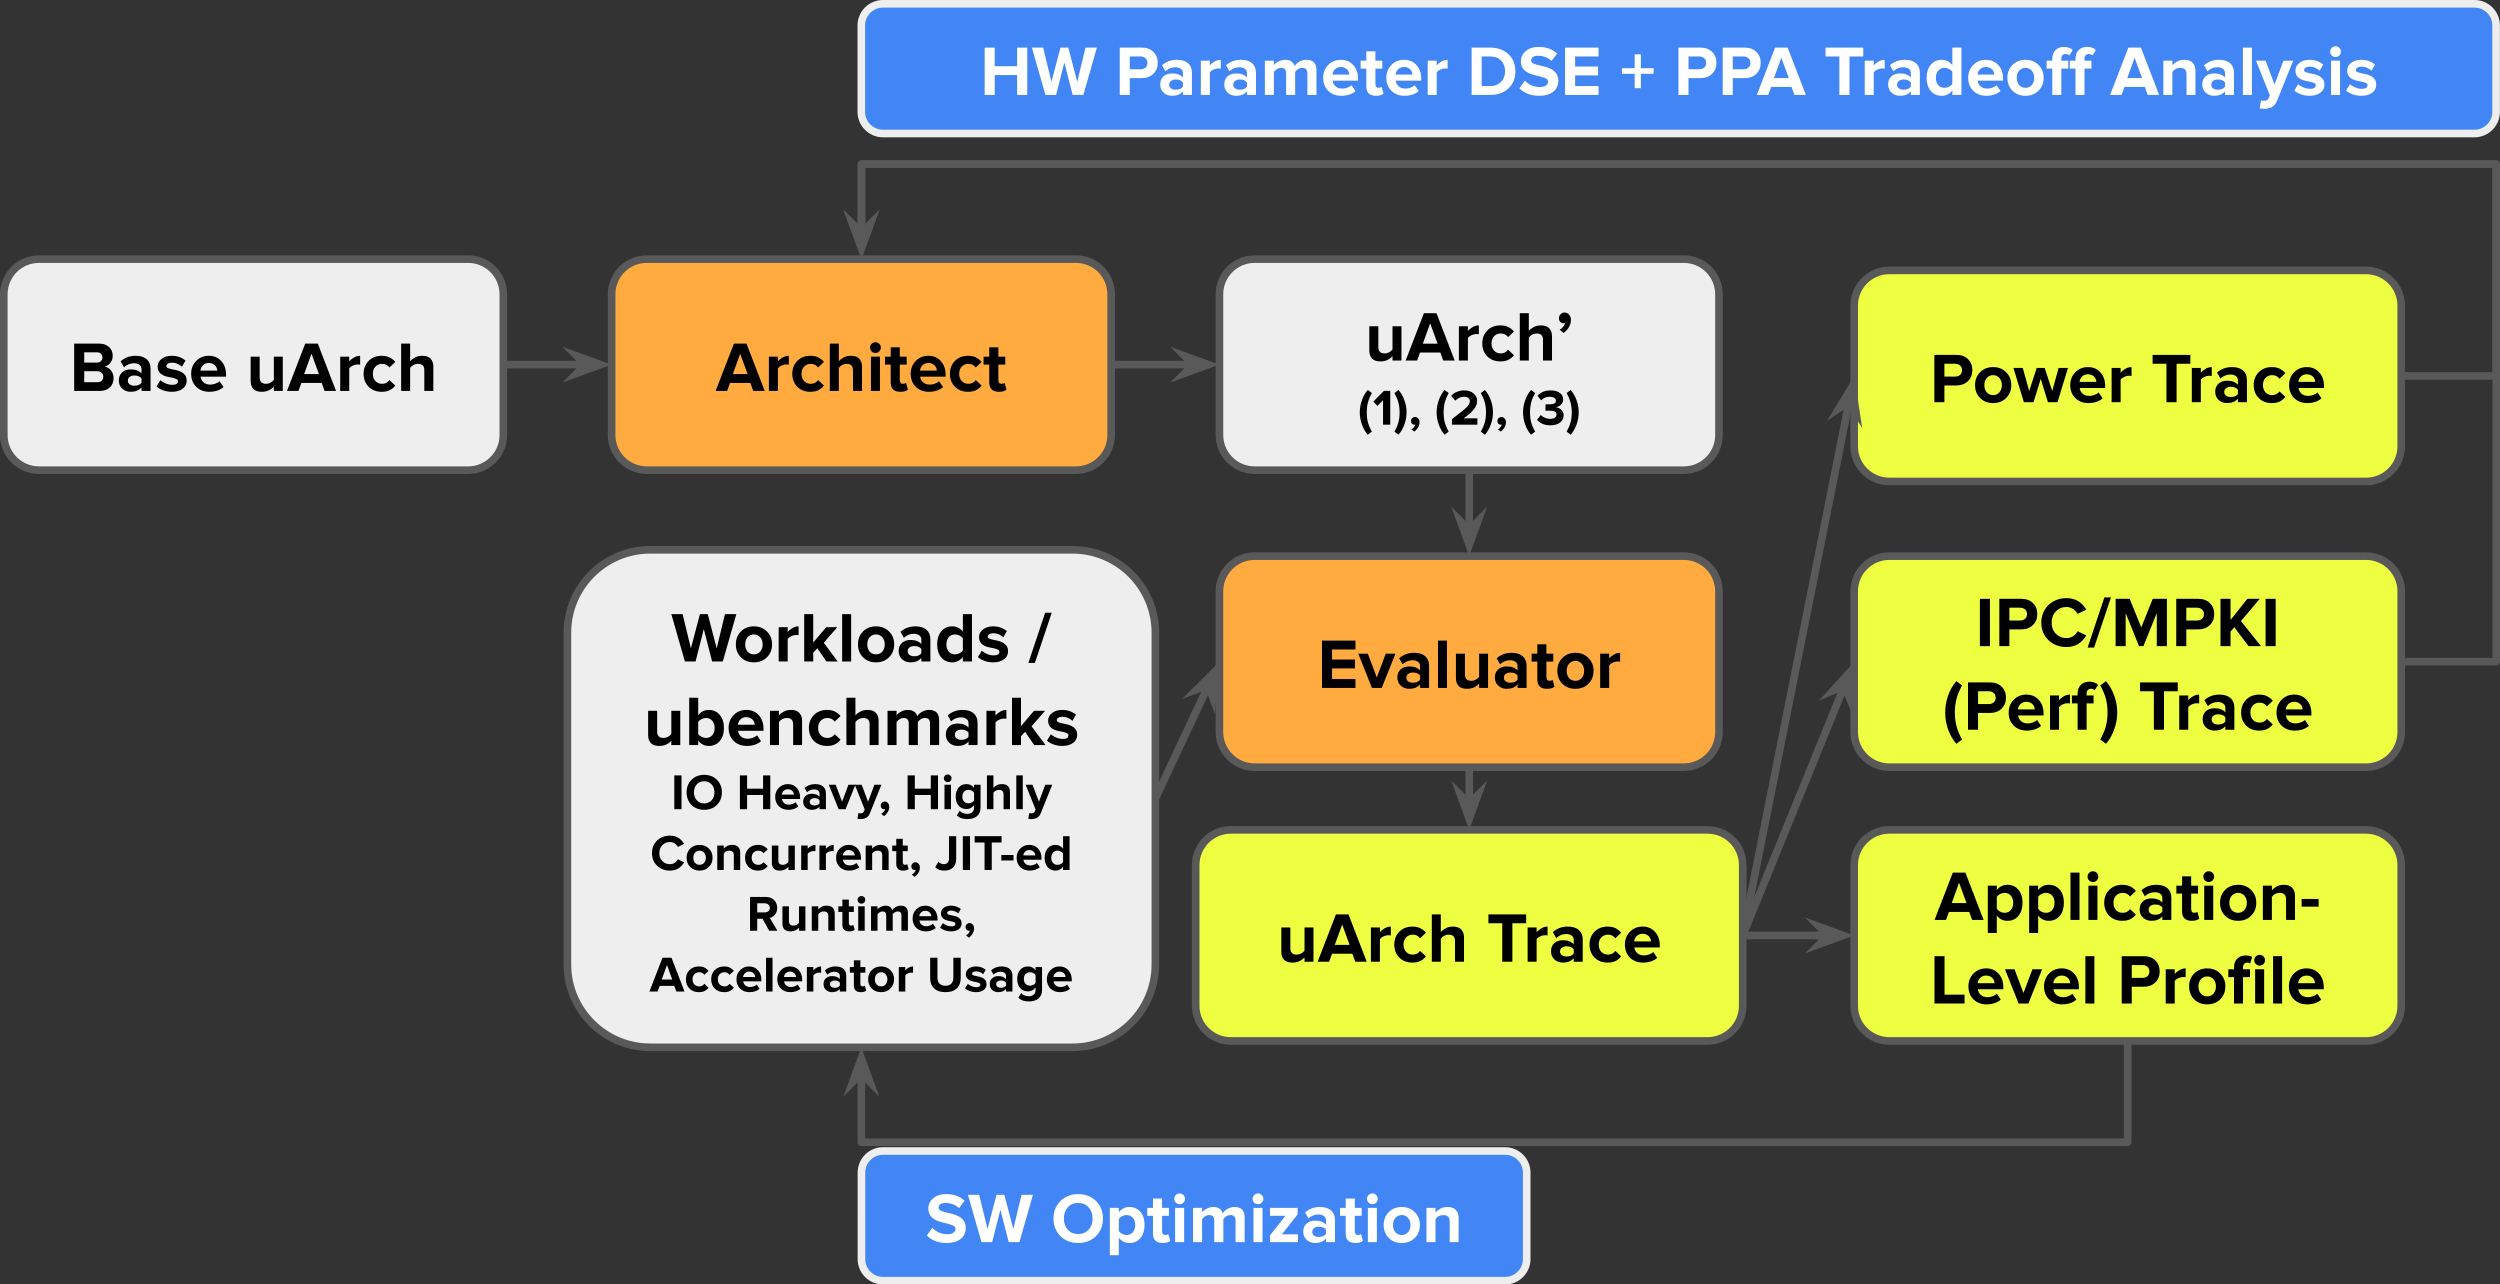 <?xml version="1.0" encoding="UTF-8" standalone="no"?>
<svg
   width="493.565pt"
   height="253.593pt"
   viewBox="0 0 493.565 253.593"
   version="1.1"
   id="svg353"
   xmlns:xlink="http://www.w3.org/1999/xlink"
   xmlns="http://www.w3.org/2000/svg"
   xmlns:svg="http://www.w3.org/2000/svg">
  <rect x="0" y="0" width="493.565" height="253.593" fill="#333333" stroke="none"/>
  <defs
     id="defs78">
    <g
       id="g78">
      <g
         id="glyph-0-0">
        <path
           d="M 0.922,0 V -9.344 H 5.844 c 0.812,0 1.461,0.227 1.953,0.672 0.488,0.438 0.734,1.012 0.734,1.719 0,0.555 -0.156,1.027 -0.469,1.422 -0.305,0.387 -0.684,0.625 -1.141,0.719 0.477,0.074 0.895,0.324 1.25,0.75 0.352,0.43 0.531,0.945 0.531,1.547 0,0.742 -0.246,1.344 -0.734,1.812 C 7.488,-0.234 6.828,0 5.984,0 Z M 5.406,-5.594 c 0.332,0 0.598,-0.094 0.797,-0.281 C 6.398,-6.062 6.5,-6.305 6.5,-6.609 6.5,-6.91 6.398,-7.156 6.203,-7.344 6.004,-7.531 5.738,-7.625 5.406,-7.625 h -2.5 v 2.031 z m 0.062,3.875 c 0.383,0 0.68,-0.094 0.891,-0.281 0.207,-0.195 0.312,-0.461 0.312,-0.797 0,-0.301 -0.105,-0.555 -0.312,-0.766 C 6.16,-3.781 5.863,-3.891 5.469,-3.891 h -2.562 v 2.172 z m 0,0"
           id="path1" />
      </g>
      <g
         id="glyph-0-1">
        <path
           d="m 4.938,0 v -0.703 c -0.492,0.586 -1.203,0.875 -2.141,0.875 -0.656,0 -1.215,-0.207 -1.672,-0.625 -0.449,-0.414 -0.672,-0.957 -0.672,-1.625 0,-0.656 0.211,-1.18 0.641,-1.578 C 1.531,-4.051 2.098,-4.25 2.797,-4.25 c 0.969,0 1.68,0.273 2.141,0.812 v -0.906 c 0,-0.344 -0.137,-0.613 -0.406,-0.812 -0.273,-0.207 -0.633,-0.312 -1.078,-0.312 -0.742,0 -1.398,0.266 -1.969,0.797 L 0.812,-5.859 C 1.633,-6.578 2.617,-6.938 3.766,-6.938 c 0.945,0 1.676,0.227 2.188,0.672 C 6.461,-5.816 6.719,-5.188 6.719,-4.375 V 0 Z M 3.516,-1.031 c 0.656,0 1.129,-0.195 1.422,-0.594 V -2.469 C 4.645,-2.852 4.172,-3.047 3.516,-3.047 c -0.355,0 -0.656,0.09 -0.906,0.266 -0.25,0.18 -0.375,0.43 -0.375,0.75 0,0.324 0.125,0.574 0.375,0.75 0.25,0.168 0.551,0.25 0.906,0.25 z m 0,0"
           id="path2" />
      </g>
      <g
         id="glyph-0-2">
        <path
           d="m 3.312,0.172 c -0.586,0 -1.148,-0.094 -1.688,-0.281 C 1.094,-0.297 0.648,-0.551 0.297,-0.875 L 1.062,-2.125 c 0.27,0.25 0.629,0.469 1.078,0.656 0.445,0.18 0.867,0.266 1.266,0.266 0.75,0 1.125,-0.242 1.125,-0.734 0,-0.188 -0.102,-0.32 -0.297,-0.406 C 4.035,-2.438 3.789,-2.52 3.5,-2.594 L 2.531,-2.781 C 1.188,-3.07 0.516,-3.742 0.516,-4.797 c 0,-0.625 0.258,-1.133 0.781,-1.531 0.52,-0.406 1.188,-0.609 2,-0.609 1.051,0 1.957,0.312 2.719,0.938 L 5.312,-4.781 C 5.102,-5 4.82,-5.188 4.469,-5.344 4.113,-5.5 3.723,-5.578 3.297,-5.578 c -0.324,0 -0.586,0.07 -0.781,0.203 -0.188,0.125 -0.281,0.281 -0.281,0.469 0,0.18 0.098,0.309 0.297,0.391 0.195,0.086 0.441,0.156 0.734,0.219 0.301,0.055 0.625,0.121 0.969,0.203 0.352,0.086 0.676,0.203 0.969,0.359 0.301,0.156 0.551,0.371 0.75,0.641 C 6.148,-2.82 6.25,-2.457 6.25,-2 c 0,0.656 -0.273,1.184 -0.812,1.578 -0.531,0.398 -1.242,0.594 -2.125,0.594 z m 0,0"
           id="path3" />
      </g>
      <g
         id="glyph-0-3">
        <path
           d="M 4.062,0.172 C 3,0.172 2.129,-0.156 1.453,-0.812 c -0.668,-0.664 -1,-1.523 -1,-2.578 0,-1.008 0.332,-1.852 1,-2.531 0.664,-0.676 1.5,-1.016 2.5,-1.016 1,0 1.812,0.344 2.438,1.031 0.633,0.688 0.953,1.59 0.953,2.703 V -2.812 H 2.312 c 0.051,0.43 0.242,0.797 0.578,1.109 C 3.223,-1.398 3.676,-1.25 4.25,-1.25 c 0.281,0 0.594,-0.055 0.938,-0.172 0.352,-0.113 0.645,-0.281 0.875,-0.5 l 0.781,1.156 c -0.336,0.305 -0.75,0.539 -1.25,0.703 -0.492,0.156 -1,0.234 -1.531,0.234 z m 1.547,-4.188 c -0.023,-0.445 -0.188,-0.805 -0.5,-1.078 -0.312,-0.281 -0.699,-0.422 -1.156,-0.422 -0.469,0 -0.855,0.148 -1.156,0.438 -0.293,0.281 -0.465,0.637 -0.516,1.062 z m 0,0"
           id="path4" />
      </g>
      <g
         id="glyph-0-4" />
      <g
         id="glyph-0-5">
        <path
           d="m 5.453,0 v -0.859 c -0.617,0.688 -1.414,1.031 -2.391,1.031 -0.742,0 -1.293,-0.188 -1.656,-0.562 C 1.051,-0.773 0.875,-1.297 0.875,-1.953 v -4.812 h 1.781 v 4.109 c 0,0.836 0.414,1.25 1.25,1.25 0.602,0 1.117,-0.258 1.547,-0.781 V -6.766 H 7.219 V 0 Z m 0,0"
           id="path5" />
      </g>
      <g
         id="glyph-0-6">
        <path
           d="m 7.359,0 -0.562,-1.578 H 2.781 L 2.203,0 H -0.062 L 3.547,-9.344 H 6.031 L 9.625,0 Z M 4.781,-7.344 3.328,-3.328 H 6.25 Z m 0,0"
           id="path6" />
      </g>
      <g
         id="glyph-0-7">
        <path
           d="m 0.875,0 v -6.766 h 1.781 v 0.922 c 0.25,-0.289 0.566,-0.547 0.953,-0.766 C 3.992,-6.828 4.395,-6.938 4.812,-6.938 v 1.75 L 4.328,-5.234 C 4.004,-5.234 3.68,-5.156 3.359,-5 3.047,-4.852 2.812,-4.676 2.656,-4.469 V 0 Z m 0,0"
           id="path7" />
      </g>
      <g
         id="glyph-0-8">
        <path
           d="m 4.031,0.172 c -1.062,0 -1.93,-0.332 -2.594,-1 -0.656,-0.676 -0.984,-1.531 -0.984,-2.562 0,-1.008 0.328,-1.852 0.984,-2.531 0.664,-0.676 1.531,-1.016 2.594,-1.016 0.688,0 1.25,0.133 1.688,0.391 0.438,0.25 0.766,0.527 0.984,0.828 L 5.547,-4.625 c -0.336,-0.477 -0.812,-0.719 -1.438,-0.719 -0.543,0 -0.984,0.184 -1.328,0.547 -0.336,0.355 -0.5,0.824 -0.5,1.406 0,0.594 0.164,1.074 0.5,1.438 0.344,0.367 0.785,0.547 1.328,0.547 0.613,0 1.094,-0.242 1.438,-0.734 L 6.703,-1.062 C 6.484,-0.75 6.156,-0.461 5.719,-0.203 c -0.438,0.25 -1,0.375 -1.688,0.375 z m 0,0"
           id="path8" />
      </g>
      <g
         id="glyph-0-9">
        <path
           d="m 5.453,0 v -4.109 c 0,-0.82 -0.418,-1.234 -1.25,-1.234 -0.617,0 -1.133,0.266 -1.547,0.797 V 0 H 0.875 V -9.344 H 2.656 V -5.875 C 2.875,-6.133 3.188,-6.375 3.594,-6.594 4,-6.82 4.484,-6.938 5.047,-6.938 c 0.738,0 1.285,0.195 1.641,0.578 0.363,0.375 0.547,0.898 0.547,1.562 V 0 Z m 0,0"
           id="path9" />
      </g>
      <g
         id="glyph-0-10">
        <path
           d="m 1.766,-7.484 c -0.293,0 -0.543,-0.102 -0.75,-0.312 -0.211,-0.207 -0.312,-0.457 -0.312,-0.75 0,-0.301 0.102,-0.551 0.312,-0.75 0.207,-0.207 0.457,-0.312 0.75,-0.312 0.301,0 0.551,0.105 0.75,0.312 0.207,0.199 0.312,0.449 0.312,0.75 0,0.293 -0.105,0.543 -0.312,0.75 -0.199,0.211 -0.449,0.312 -0.75,0.312 z M 0.875,0 V -6.766 H 2.656 V 0 Z m 0,0"
           id="path10" />
      </g>
      <g
         id="glyph-0-11">
        <path
           d="m 3.156,0.172 c -1.281,0 -1.922,-0.617 -1.922,-1.859 v -3.516 h -1.125 v -1.562 h 1.125 v -1.844 H 3.031 v 1.844 h 1.359 v 1.562 H 3.031 v 3.047 c 0,0.219 0.051,0.402 0.156,0.547 0.102,0.137 0.254,0.203 0.453,0.203 0.281,0 0.484,-0.066 0.609,-0.203 l 0.391,1.344 c -0.312,0.289 -0.809,0.438 -1.484,0.438 z m 0,0"
           id="path11" />
      </g>
      <g
         id="glyph-0-12">
        <path
           d="m 3.016,-8.047 c 0,0.531 -0.137,1.023 -0.406,1.469 C 2.348,-6.129 2,-5.754 1.562,-5.453 l -0.766,-0.625 c 0.219,-0.102 0.438,-0.285 0.656,-0.547 0.227,-0.27 0.367,-0.531 0.422,-0.781 -0.055,0.043 -0.141,0.062 -0.266,0.062 -0.273,0 -0.5,-0.094 -0.688,-0.281 C 0.742,-7.812 0.656,-8.055 0.656,-8.359 c 0,-0.301 0.102,-0.562 0.312,-0.781 0.219,-0.227 0.477,-0.344 0.781,-0.344 0.352,0 0.648,0.137 0.891,0.406 0.25,0.262 0.375,0.605 0.375,1.031 z m 0,0"
           id="path12" />
      </g>
      <g
         id="glyph-0-13">
        <path
           d="M 0.922,0 V -9.344 H 7.531 v 1.75 h -4.625 v 1.984 H 7.438 v 1.75 H 2.906 V -1.75 h 4.625 V 0 Z m 0,0"
           id="path13" />
      </g>
      <g
         id="glyph-0-14">
        <path
           d="M 2.625,0 -0.078,-6.766 H 1.812 L 3.578,-2.062 5.344,-6.766 H 7.266 L 4.547,0 Z m 0,0"
           id="path14" />
      </g>
      <g
         id="glyph-0-15">
        <path
           d="M 0.875,0 V -9.344 H 2.656 V 0 Z m 0,0"
           id="path15" />
      </g>
      <g
         id="glyph-0-16">
        <path
           d="m 4.016,0.172 c -1.043,0 -1.898,-0.332 -2.562,-1 -0.668,-0.676 -1,-1.531 -1,-2.562 0,-1.02 0.332,-1.863 1,-2.531 0.664,-0.676 1.52,-1.016 2.562,-1.016 1.051,0 1.91,0.34 2.578,1.016 0.676,0.668 1.016,1.512 1.016,2.531 0,1.043 -0.34,1.898 -1.016,2.562 -0.668,0.668 -1.527,1 -2.578,1 z m 0,-1.578 c 0.508,0 0.926,-0.18 1.25,-0.547 0.32,-0.375 0.484,-0.852 0.484,-1.438 0,-0.562 -0.164,-1.023 -0.484,-1.391 -0.324,-0.375 -0.742,-0.562 -1.25,-0.562 -0.492,0 -0.902,0.184 -1.234,0.547 -0.324,0.355 -0.484,0.824 -0.484,1.406 0,0.605 0.16,1.09 0.484,1.453 0.332,0.355 0.742,0.531 1.234,0.531 z m 0,0"
           id="path16" />
      </g>
      <g
         id="glyph-0-17">
        <path
           d="M 8.062,0 6.422,-6.406 4.797,0 H 2.688 L 0.016,-9.344 h 2.219 l 1.641,6.75 1.781,-6.75 h 1.547 l 1.766,6.75 1.625,-6.75 h 2.25 L 10.172,0 Z m 0,0"
           id="path17" />
      </g>
      <g
         id="glyph-0-18">
        <path
           d="m 5.266,0 -1.797,-2.609 -0.812,0.875 V 0 H 0.875 V -9.344 H 2.656 V -3.75 l 2.562,-3.016 h 2.188 L 4.734,-3.703 7.484,0 Z m 0,0"
           id="path18" />
      </g>
      <g
         id="glyph-0-19">
        <path
           d="m 5.531,0 v -0.875 c -0.562,0.699 -1.262,1.047 -2.094,1.047 -0.898,0 -1.621,-0.32 -2.172,-0.969 -0.543,-0.645 -0.812,-1.504 -0.812,-2.578 0,-1.062 0.27,-1.922 0.812,-2.578 C 1.816,-6.609 2.539,-6.938 3.438,-6.938 c 0.852,0 1.551,0.352 2.094,1.047 V -9.344 H 7.328 V 0 Z M 3.984,-1.406 c 0.301,0 0.598,-0.07 0.891,-0.219 0.289,-0.145 0.508,-0.332 0.656,-0.562 V -4.578 C 5.383,-4.797 5.164,-4.977 4.875,-5.125 4.582,-5.27 4.285,-5.344 3.984,-5.344 c -0.5,0 -0.914,0.184 -1.234,0.547 -0.312,0.367 -0.469,0.84 -0.469,1.422 0,0.574 0.148,1.047 0.453,1.422 0.312,0.367 0.727,0.547 1.25,0.547 z m 0,0"
           id="path19" />
      </g>
      <g
         id="glyph-0-20">
        <path
           d="M 0,0.281 3.312,-9.625 H 4.609 L 1.281,0.281 Z m 0,0"
           id="path20" />
      </g>
      <g
         id="glyph-0-21">
        <path
           d="m 2.656,-2.172 c 0.156,0.219 0.375,0.402 0.656,0.547 0.289,0.148 0.582,0.219 0.875,0.219 0.52,0 0.938,-0.176 1.25,-0.531 C 5.75,-2.301 5.906,-2.781 5.906,-3.375 5.906,-3.957 5.75,-4.43 5.438,-4.797 5.125,-5.16 4.707,-5.344 4.188,-5.344 c -0.293,0 -0.586,0.074 -0.875,0.219 -0.281,0.148 -0.5,0.336 -0.656,0.562 z M 0.875,0 v -9.344 h 1.781 v 3.453 C 3.195,-6.586 3.895,-6.938 4.75,-6.938 c 0.895,0 1.613,0.328 2.156,0.984 0.551,0.656 0.828,1.516 0.828,2.578 0,1.074 -0.277,1.934 -0.828,2.578 C 6.363,-0.148 5.645,0.172 4.75,0.172 3.914,0.172 3.219,-0.176 2.656,-0.875 V 0 Z m 0,0"
           id="path21" />
      </g>
      <g
         id="glyph-0-22">
        <path
           d="m 5.453,0 v -4.094 c 0,-0.832 -0.418,-1.25 -1.25,-1.25 -0.648,0 -1.164,0.266 -1.547,0.797 V 0 H 0.875 V -6.766 H 2.656 V -5.875 C 2.875,-6.133 3.18,-6.375 3.578,-6.594 3.984,-6.82 4.469,-6.938 5.031,-6.938 c 0.738,0 1.285,0.199 1.641,0.594 0.363,0.387 0.547,0.906 0.547,1.562 V 0 Z m 0,0"
           id="path22" />
      </g>
      <g
         id="glyph-0-23">
        <path
           d="m 9.266,0 v -4.266 c 0,-0.719 -0.336,-1.078 -1,-1.078 -0.324,0 -0.605,0.086 -0.844,0.25 C 7.18,-4.926 6.992,-4.75 6.859,-4.562 V 0 H 5.062 v -4.266 c 0,-0.719 -0.336,-1.078 -1,-1.078 -0.312,0 -0.594,0.09 -0.844,0.266 -0.242,0.168 -0.43,0.344 -0.562,0.531 V 0 H 0.875 V -6.766 H 2.656 V -5.875 c 0.156,-0.258 0.453,-0.5 0.891,-0.719 0.438,-0.227 0.879,-0.344 1.328,-0.344 0.977,0 1.602,0.414 1.875,1.234 0.207,-0.344 0.523,-0.633 0.953,-0.875 0.438,-0.238 0.895,-0.359 1.375,-0.359 1.32,0 1.984,0.684 1.984,2.047 V 0 Z m 0,0"
           id="path23" />
      </g>
      <g
         id="glyph-0-24">
        <path
           d="M 3.078,0 V -7.594 H 0.344 v -1.75 h 7.453 v 1.75 H 5.078 V 0 Z m 0,0"
           id="path24" />
      </g>
      <g
         id="glyph-0-25">
        <path
           d="m 4.75,0.172 c -0.875,0 -1.574,-0.348 -2.094,-1.047 V 2.578 H 0.875 v -9.344 H 2.656 V -5.906 C 3.195,-6.594 3.895,-6.938 4.75,-6.938 c 0.895,0 1.613,0.32 2.156,0.953 0.551,0.625 0.828,1.492 0.828,2.594 0,1.086 -0.273,1.949 -0.812,2.594 C 6.379,-0.148 5.656,0.172 4.75,0.172 Z M 4.188,-1.406 c 0.508,0 0.922,-0.18 1.234,-0.547 0.312,-0.363 0.469,-0.844 0.469,-1.438 0,-0.582 -0.156,-1.051 -0.469,-1.406 C 5.109,-5.16 4.695,-5.344 4.188,-5.344 c -0.293,0 -0.586,0.074 -0.875,0.219 -0.281,0.148 -0.5,0.328 -0.656,0.547 V -2.188 c 0.156,0.219 0.375,0.406 0.656,0.562 0.289,0.148 0.582,0.219 0.875,0.219 z m 0,0"
           id="path25" />
      </g>
      <g
         id="glyph-0-26">
        <path
           d="M 0.422,-2.625 V -4.141 H 3.781 V -2.625 Z m 0,0"
           id="path26" />
      </g>
      <g
         id="glyph-0-27">
        <path
           d="M 0.922,0 V -9.344 H 2.906 V -1.75 H 6.859 V 0 Z m 0,0"
           id="path27" />
      </g>
      <g
         id="glyph-0-28">
        <path
           d="m 0.922,0 v -9.344 h 4.375 C 6.242,-9.344 7,-9.062 7.562,-8.5 c 0.57,0.555 0.859,1.277 0.859,2.172 0,0.887 -0.293,1.609 -0.875,2.172 -0.586,0.562 -1.336,0.844 -2.25,0.844 H 2.906 V 0 Z M 5.031,-5.062 C 5.414,-5.062 5.738,-5.172 6,-5.391 6.258,-5.617 6.391,-5.93 6.391,-6.328 6.391,-6.723 6.258,-7.031 6,-7.25 5.738,-7.477 5.414,-7.594 5.031,-7.594 h -2.125 v 2.531 z m 0,0"
           id="path28" />
      </g>
      <g
         id="glyph-0-29">
        <path
           d="m 1.281,0 v -5.203 h -1.125 v -1.562 h 1.125 V -7.125 c 0,-0.727 0.207,-1.301 0.625,-1.719 0.426,-0.426 0.977,-0.641 1.656,-0.641 0.5,0 0.926,0.094 1.281,0.281 L 4.484,-7.906 C 4.316,-8.02 4.125,-8.078 3.906,-8.078 c -0.25,0 -0.453,0.086 -0.609,0.25 C 3.141,-7.672 3.062,-7.438 3.062,-7.125 v 0.359 h 1.375 v 1.562 H 3.062 V 0 Z m 5.062,-7.484 c -0.293,0 -0.543,-0.102 -0.75,-0.312 -0.211,-0.207 -0.312,-0.457 -0.312,-0.75 0,-0.301 0.102,-0.551 0.312,-0.75 0.207,-0.207 0.457,-0.312 0.75,-0.312 0.301,0 0.551,0.105 0.75,0.312 0.207,0.199 0.312,0.449 0.312,0.75 0,0.293 -0.105,0.543 -0.312,0.75 -0.199,0.211 -0.449,0.312 -0.75,0.312 z M 5.453,0 v -6.766 h 1.781 V 0 Z m 0,0"
           id="path29" />
      </g>
      <g
         id="glyph-0-30">
        <path
           d="M 0.922,0 V -9.344 H 2.906 V 0 Z m 0,0"
           id="path30" />
      </g>
      <g
         id="glyph-0-31">
        <path
           d="M 5.453,0.172 C 4.004,0.172 2.812,-0.285 1.875,-1.203 0.938,-2.129 0.469,-3.281 0.469,-4.656 c 0,-0.914 0.219,-1.75 0.656,-2.5 0.438,-0.75 1.035,-1.32 1.797,-1.719 0.77,-0.406 1.613,-0.609 2.531,-0.609 1.707,0 3.008,0.762 3.906,2.281 L 7.641,-6.375 C 7.441,-6.75 7.145,-7.066 6.75,-7.328 6.363,-7.598 5.93,-7.734 5.453,-7.734 c -0.855,0 -1.559,0.293 -2.109,0.875 -0.555,0.586 -0.828,1.32 -0.828,2.203 0,0.906 0.281,1.648 0.844,2.219 0.562,0.562 1.258,0.844 2.094,0.844 0.477,0 0.91,-0.125 1.297,-0.375 0.395,-0.258 0.691,-0.586 0.891,-0.984 L 9.359,-2.125 C 8.461,-0.594 7.16,0.172 5.453,0.172 Z m 0,0"
           id="path31" />
      </g>
      <g
         id="glyph-0-32">
        <path
           d="M 9.047,0 V -6.531 L 6.406,0 H 5.547 L 2.906,-6.531 V 0 H 0.922 v -9.344 h 2.781 L 5.984,-3.703 8.25,-9.344 h 2.797 V 0 Z m 0,0"
           id="path32" />
      </g>
      <g
         id="glyph-0-33">
        <path
           d="M 6.469,0 3.641,-3.734 2.906,-2.875 V 0 H 0.922 V -9.344 H 2.906 v 4.172 L 6.219,-9.344 H 8.672 L 4.953,-4.953 8.922,0 Z m 0,0"
           id="path33" />
      </g>
      <g
         id="glyph-0-34">
        <path
           d="M 2.781,2.781 C 2.094,2 1.551,1.055 1.156,-0.047 0.77,-1.16 0.578,-2.281 0.578,-3.406 c 0,-1.125 0.191,-2.238 0.578,-3.344 0.395,-1.102 0.938,-2.051 1.625,-2.844 l 1.125,0.844 c -0.531,0.98 -0.902,1.887 -1.109,2.719 -0.211,0.836 -0.312,1.711 -0.312,2.625 0,0.961 0.109,1.859 0.328,2.703 0.219,0.832 0.582,1.707 1.094,2.625 z m 0,0"
           id="path34" />
      </g>
      <g
         id="glyph-0-35">
        <path
           d="m 1.281,0 v -5.203 h -1.125 v -1.562 h 1.125 V -7.125 c 0,-0.727 0.207,-1.301 0.625,-1.719 0.414,-0.426 0.969,-0.641 1.656,-0.641 0.789,0 1.375,0.215 1.75,0.641 L 4.641,-7.797 C 4.461,-7.984 4.219,-8.078 3.906,-8.078 3.664,-8.078 3.461,-8 3.297,-7.844 3.141,-7.688 3.062,-7.445 3.062,-7.125 v 0.359 h 1.375 v 1.562 H 3.062 V 0 Z m 0,0"
           id="path35" />
      </g>
      <g
         id="glyph-0-36">
        <path
           d="M 0.234,1.922 C 0.711,1.098 1.07,0.273 1.312,-0.547 1.551,-1.379 1.672,-2.332 1.672,-3.406 c 0,-1.02 -0.117,-1.941 -0.344,-2.766 C 1.109,-6.992 0.742,-7.852 0.234,-8.75 l 1.125,-0.844 c 0.664,0.75 1.203,1.68 1.609,2.781 0.414,1.105 0.625,2.242 0.625,3.406 C 3.594,-2.25 3.383,-1.113 2.969,0 2.562,1.113 2.023,2.039 1.359,2.781 Z m 0,0"
           id="path36" />
      </g>
      <g
         id="glyph-0-37">
        <path
           d="M 6.812,0 5.391,-4.609 3.969,0 H 2.062 L 0,-6.766 H 1.844 L 3.109,-2.219 4.594,-6.766 H 6.172 L 7.656,-2.219 8.922,-6.766 h 1.844 L 8.703,0 Z m 0,0"
           id="path37" />
      </g>
      <g
         id="glyph-0-38">
        <path
           d="m 4.234,0.172 c -1.656,0 -2.969,-0.492 -3.938,-1.484 L 1.375,-2.828 c 0.32,0.344 0.734,0.641 1.234,0.891 0.508,0.25 1.086,0.375 1.734,0.375 0.551,0 0.957,-0.102 1.219,-0.312 0.27,-0.219 0.406,-0.461 0.406,-0.734 0,-0.281 -0.156,-0.5 -0.469,-0.656 -0.305,-0.156 -1.043,-0.375 -2.219,-0.656 -1.793,-0.426 -2.688,-1.332 -2.688,-2.719 0,-0.801 0.32,-1.473 0.969,-2.016 0.645,-0.551 1.5,-0.828 2.562,-0.828 1.488,0 2.703,0.438 3.641,1.312 L 6.656,-6.719 C 5.926,-7.395 5.023,-7.734 3.953,-7.734 c -0.438,0 -0.773,0.09 -1,0.266 C 2.734,-7.301 2.625,-7.078 2.625,-6.797 c 0,0.242 0.129,0.43 0.391,0.562 0.27,0.137 0.602,0.25 1,0.344 l 1.297,0.312 c 1.781,0.461 2.672,1.375 2.672,2.75 0,0.93 -0.336,1.664 -1,2.203 -0.668,0.531 -1.586,0.797 -2.75,0.797 z m 0,0"
           id="path38" />
      </g>
      <g
         id="glyph-0-39">
        <path
           d="m 5.344,0.172 c -1.418,0 -2.586,-0.453 -3.5,-1.359 -0.918,-0.906 -1.375,-2.062 -1.375,-3.469 0,-1.406 0.457,-2.562 1.375,-3.469 0.914,-0.906 2.082,-1.359 3.5,-1.359 1.426,0 2.598,0.453 3.516,1.359 0.914,0.906 1.375,2.062 1.375,3.469 0,1.398 -0.461,2.555 -1.375,3.469 C 7.941,-0.281 6.77,0.172 5.344,0.172 Z m 0,-1.766 c 0.82,0 1.5,-0.281 2.031,-0.844 0.539,-0.57 0.812,-1.312 0.812,-2.219 0,-0.883 -0.262,-1.617 -0.781,-2.203 -0.512,-0.582 -1.199,-0.875 -2.062,-0.875 -0.855,0 -1.543,0.293 -2.062,0.875 -0.512,0.586 -0.766,1.32 -0.766,2.203 0,0.898 0.258,1.633 0.781,2.203 0.531,0.574 1.211,0.859 2.047,0.859 z m 0,0"
           id="path39" />
      </g>
      <g
         id="glyph-0-40">
        <path
           d="m 0.594,0 v -1.328 l 3.047,-3.875 H 0.594 v -1.562 h 5.453 v 1.297 l -3.094,3.922 h 3.156 V 0 Z m 0,0"
           id="path40" />
      </g>
      <g
         id="glyph-0-41">
        <path
           d="M 7.328,0 V -3.922 H 2.906 V 0 H 0.922 V -9.344 H 2.906 v 3.672 H 7.328 V -9.344 h 2 V 0 Z m 0,0"
           id="path41" />
      </g>
      <g
         id="glyph-0-42">
        <path
           d="m 0.922,0 v -9.344 h 3.688 c 1.469,0 2.66,0.434 3.578,1.297 0.914,0.855 1.375,1.984 1.375,3.391 0,1.387 -0.461,2.512 -1.375,3.375 C 7.27,-0.426 6.078,0 4.609,0 Z m 3.688,-1.75 c 0.863,0 1.566,-0.27 2.109,-0.812 0.539,-0.551 0.812,-1.25 0.812,-2.094 0,-0.883 -0.262,-1.594 -0.781,-2.125 -0.512,-0.539 -1.227,-0.812 -2.141,-0.812 H 2.906 V -1.75 Z m 0,0"
           id="path42" />
      </g>
      <g
         id="glyph-0-43">
        <path
           d="m 4.141,-4.172 v 2.844 h -1.219 v -2.844 H 0.406 V -5.281 h 2.516 v -2.734 h 1.219 V -5.281 H 6.656 v 1.109 z m 0,0"
           id="path43" />
      </g>
      <g
         id="glyph-0-44">
        <path
           d="m 1.281,0 v -5.203 h -1.125 v -1.562 h 1.125 V -7.125 c 0,-0.727 0.207,-1.301 0.625,-1.719 0.414,-0.426 0.969,-0.641 1.656,-0.641 0.789,0 1.375,0.215 1.75,0.641 L 4.641,-7.797 C 4.461,-7.984 4.219,-8.078 3.906,-8.078 3.664,-8.078 3.461,-8 3.297,-7.844 3.141,-7.688 3.062,-7.445 3.062,-7.125 v 0.359 h 1.375 v 1.562 H 3.062 V 0 Z m 4.578,0 v -5.203 h -1.125 v -1.562 h 1.125 V -7.125 c 0,-0.727 0.207,-1.301 0.625,-1.719 0.414,-0.426 0.969,-0.641 1.656,-0.641 0.789,0 1.375,0.215 1.75,0.641 L 9.219,-7.797 C 9.039,-7.984 8.797,-8.078 8.484,-8.078 8.242,-8.078 8.039,-8 7.875,-7.844 7.719,-7.688 7.641,-7.445 7.641,-7.125 v 0.359 h 1.375 v 1.562 h -1.375 V 0 Z m 0,0"
           id="path44" />
      </g>
      <g
         id="glyph-0-45">
        <path
           d="M 0.906,1.047 C 1.062,1.117 1.25,1.156 1.469,1.156 c 0.477,0 0.789,-0.164 0.938,-0.484 l 0.25,-0.578 -2.734,-6.859 H 1.812 L 3.578,-2.062 5.344,-6.766 h 1.922 l -3.172,7.875 C 3.832,1.742 3.484,2.172 3.047,2.391 2.609,2.617 2.102,2.738 1.531,2.75 1.195,2.75 0.898,2.711 0.641,2.641 Z m 0,0"
           id="path45" />
      </g>
      <g
         id="glyph-1-0">
        <path
           d="M 1.984,1.984 C 1.492,1.43 1.109,0.758 0.828,-0.031 0.547,-0.832 0.406,-1.633 0.406,-2.438 c 0,-0.801 0.141,-1.598 0.422,-2.391 0.281,-0.789 0.664,-1.461 1.156,-2.016 L 2.797,-6.25 C 2.41,-5.551 2.145,-4.906 2,-4.312 1.852,-3.719 1.781,-3.094 1.781,-2.438 1.781,-1.75 1.852,-1.102 2,-0.5 2.156,0.094 2.422,0.719 2.797,1.375 Z m 0,0"
           id="path46" />
      </g>
      <g
         id="glyph-1-1">
        <path
           d="m 2.031,0 v -4.844 l -1.109,1.141 -0.812,-0.859 2.094,-2.109 h 1.25 V 0 Z m 0,0"
           id="path47" />
      </g>
      <g
         id="glyph-1-2">
        <path
           d="M 0.172,1.375 C 0.516,0.781 0.77,0.191 0.938,-0.391 c 0.164,-0.594 0.25,-1.273 0.25,-2.047 0,-0.727 -0.086,-1.383 -0.25,-1.969 C 0.781,-5 0.523,-5.613 0.172,-6.25 L 0.969,-6.844 C 1.445,-6.312 1.832,-5.648 2.125,-4.859 2.414,-4.078 2.562,-3.27 2.562,-2.438 2.562,-1.602 2.414,-0.789 2.125,0 1.832,0.789 1.445,1.453 0.969,1.984 Z m 0,0"
           id="path48" />
      </g>
      <g
         id="glyph-1-3">
        <path
           d="m 2.156,-0.484 c 0,0.375 -0.102,0.723 -0.297,1.047 C 1.672,0.883 1.426,1.156 1.125,1.375 L 0.562,0.922 C 0.738,0.836 0.906,0.695 1.062,0.5 1.219,0.301 1.312,0.129 1.344,-0.016 l -0.188,0.031 c -0.199,0 -0.367,-0.066 -0.5,-0.203 -0.125,-0.133 -0.188,-0.305 -0.188,-0.516 0,-0.227 0.078,-0.422 0.234,-0.578 0.156,-0.156 0.336,-0.234 0.547,-0.234 0.25,0 0.461,0.102 0.641,0.297 0.176,0.188 0.266,0.434 0.266,0.734 z m 0,0"
           id="path49" />
      </g>
      <g
         id="glyph-1-4" />
      <g
         id="glyph-1-5">
        <path
           d="m 0.469,0 v -1.109 c 1.57,-1.176 2.551,-1.969 2.938,-2.375 C 3.801,-3.891 4,-4.273 4,-4.641 c 0,-0.258 -0.102,-0.469 -0.297,-0.625 -0.199,-0.164 -0.461,-0.25 -0.781,-0.25 -0.699,0 -1.297,0.262 -1.797,0.781 L 0.312,-5.688 C 0.645,-6.062 1.039,-6.332 1.5,-6.5 c 0.457,-0.176 0.922,-0.266 1.391,-0.266 0.75,0 1.359,0.199 1.828,0.594 0.477,0.387 0.719,0.898 0.719,1.531 0,0.512 -0.203,1.031 -0.609,1.562 -0.398,0.523 -1.086,1.133 -2.062,1.828 h 2.719 V 0 Z m 0,0"
           id="path50" />
      </g>
      <g
         id="glyph-1-6">
        <path
           d="M 2.828,0.125 C 2.211,0.125 1.68,0.02 1.234,-0.188 0.785,-0.395 0.441,-0.648 0.203,-0.953 L 0.938,-1.906 c 0.238,0.242 0.523,0.43 0.859,0.562 0.332,0.137 0.66,0.203 0.984,0.203 0.406,0 0.719,-0.078 0.938,-0.234 0.219,-0.156 0.328,-0.359 0.328,-0.609 0,-0.27 -0.109,-0.469 -0.328,-0.594 -0.211,-0.125 -0.547,-0.188 -1.016,-0.188 H 2.469 L 1.875,-2.734 v -1.281 H 2.703 C 3.523,-4.016 3.938,-4.25 3.938,-4.719 3.938,-4.988 3.816,-5.188 3.578,-5.312 3.336,-5.445 3.039,-5.516 2.688,-5.516 2.039,-5.516 1.477,-5.281 1,-4.812 L 0.297,-5.703 c 0.625,-0.707 1.473,-1.062 2.547,-1.062 0.781,0 1.395,0.164 1.844,0.484 0.445,0.324 0.672,0.766 0.672,1.328 0,0.367 -0.141,0.695 -0.422,0.984 -0.273,0.281 -0.617,0.461 -1.031,0.531 0.457,0.055 0.828,0.23 1.109,0.531 0.289,0.305 0.438,0.656 0.438,1.062 0,0.594 -0.246,1.074 -0.734,1.438 C 4.238,-0.051 3.609,0.125 2.828,0.125 Z m 0,0"
           id="path51" />
      </g>
      <g
         id="glyph-1-7">
        <path
           d="M 0.656,0 V -6.672 H 2.078 V 0 Z m 0,0"
           id="path52" />
      </g>
      <g
         id="glyph-1-8">
        <path
           d="m 3.812,0.125 c -1.012,0 -1.844,-0.32 -2.5,-0.969 -0.648,-0.645 -0.969,-1.473 -0.969,-2.484 0,-1 0.32,-1.82 0.969,-2.469 0.656,-0.656 1.488,-0.984 2.5,-0.984 1.02,0 1.859,0.328 2.516,0.984 0.656,0.648 0.984,1.469 0.984,2.469 0,1 -0.328,1.828 -0.984,2.484 C 5.672,-0.195 4.832,0.125 3.812,0.125 Z m 0,-1.266 c 0.594,0 1.078,-0.195 1.453,-0.594 0.383,-0.406 0.578,-0.938 0.578,-1.594 0,-0.633 -0.188,-1.156 -0.562,-1.562 -0.367,-0.414 -0.855,-0.625 -1.469,-0.625 -0.605,0 -1.094,0.211 -1.469,0.625 -0.367,0.406 -0.547,0.93 -0.547,1.562 0,0.637 0.188,1.164 0.562,1.578 0.375,0.406 0.859,0.609 1.453,0.609 z m 0,0"
           id="path53" />
      </g>
      <g
         id="glyph-1-9">
        <path
           d="M 5.234,0 V -2.797 H 2.078 V 0 H 0.656 v -6.672 h 1.422 v 2.625 h 3.156 v -2.625 H 6.656 V 0 Z m 0,0"
           id="path54" />
      </g>
      <g
         id="glyph-1-10">
        <path
           d="m 2.906,0.125 c -0.762,0 -1.387,-0.234 -1.875,-0.703 -0.48,-0.477 -0.719,-1.094 -0.719,-1.844 0,-0.719 0.238,-1.316 0.719,-1.797 0.477,-0.488 1.07,-0.734 1.781,-0.734 0.719,0 1.301,0.246 1.75,0.734 0.445,0.492 0.672,1.133 0.672,1.922 v 0.281 H 1.656 C 1.688,-1.703 1.82,-1.438 2.062,-1.219 2.301,-1 2.629,-0.891 3.047,-0.891 c 0.195,0 0.414,-0.039 0.656,-0.125 0.25,-0.082 0.457,-0.203 0.625,-0.359 l 0.562,0.828 C 4.648,-0.328 4.352,-0.16 4,-0.047 3.645,0.066 3.281,0.125 2.906,0.125 Z m 1.109,-3 C 3.992,-3.188 3.867,-3.441 3.641,-3.641 3.422,-3.836 3.145,-3.938 2.812,-3.938 2.477,-3.938 2.207,-3.832 2,-3.625 1.789,-3.426 1.664,-3.176 1.625,-2.875 Z m 0,0"
           id="path55" />
      </g>
      <g
         id="glyph-1-11">
        <path
           d="M 3.531,0 V -0.5 C 3.176,-0.082 2.664,0.125 2,0.125 1.531,0.125 1.129,-0.02 0.797,-0.312 0.473,-0.613 0.312,-1.004 0.312,-1.484 c 0,-0.469 0.156,-0.844 0.469,-1.125 C 1.094,-2.898 1.5,-3.047 2,-3.047 c 0.695,0 1.207,0.199 1.531,0.594 V -3.094 c 0,-0.25 -0.102,-0.445 -0.297,-0.594 -0.188,-0.145 -0.445,-0.219 -0.766,-0.219 -0.531,0 -1,0.188 -1.406,0.562 L 0.578,-4.188 c 0.582,-0.508 1.285,-0.766 2.109,-0.766 0.676,0 1.195,0.164 1.562,0.484 0.363,0.312 0.547,0.762 0.547,1.344 V 0 Z M 2.516,-0.734 c 0.457,0 0.797,-0.141 1.016,-0.422 V -1.766 C 3.312,-2.047 2.973,-2.188 2.516,-2.188 c -0.262,0 -0.48,0.07 -0.656,0.203 -0.18,0.125 -0.266,0.305 -0.266,0.531 0,0.23 0.086,0.406 0.266,0.531 0.176,0.125 0.395,0.188 0.656,0.188 z m 0,0"
           id="path56" />
      </g>
      <g
         id="glyph-1-12">
        <path
           d="m 1.875,0 -1.938,-4.828 h 1.359 l 1.266,3.359 1.25,-3.359 h 1.375 L 3.25,0 Z m 0,0"
           id="path57" />
      </g>
      <g
         id="glyph-1-13">
        <path
           d="m 0.656,0.75 c 0.102,0.051 0.234,0.078 0.391,0.078 0.344,0 0.566,-0.117 0.672,-0.344 L 1.906,0.062 -0.062,-4.828 h 1.359 l 1.266,3.359 1.25,-3.359 h 1.375 l -2.266,5.625 c -0.18,0.445 -0.43,0.75 -0.75,0.906 -0.312,0.164 -0.672,0.25 -1.078,0.25 -0.242,0 -0.453,-0.023 -0.641,-0.062 z m 0,0"
           id="path58" />
      </g>
      <g
         id="glyph-1-14">
        <path
           d="M 1.266,-5.344 C 1.055,-5.344 0.875,-5.414 0.719,-5.562 0.57,-5.719 0.5,-5.898 0.5,-6.109 c 0,-0.219 0.07,-0.395 0.219,-0.531 0.156,-0.145 0.336,-0.219 0.547,-0.219 0.207,0 0.383,0.074 0.531,0.219 0.145,0.137 0.219,0.312 0.219,0.531 0,0.211 -0.074,0.391 -0.219,0.547 -0.148,0.148 -0.324,0.219 -0.531,0.219 z M 0.625,0 V -4.828 H 1.906 V 0 Z m 0,0"
           id="path59" />
      </g>
      <g
         id="glyph-1-15">
        <path
           d="m 2.609,1.953 c -0.418,0 -0.793,-0.055 -1.125,-0.156 C 1.148,1.691 0.832,1.504 0.531,1.234 L 1.094,0.312 c 0.363,0.406 0.867,0.609 1.516,0.609 0.414,0 0.738,-0.109 0.969,-0.328 C 3.816,0.383 3.938,0.086 3.938,-0.297 v -0.5 C 3.531,-0.285 3.035,-0.031 2.453,-0.031 1.805,-0.031 1.285,-0.25 0.891,-0.688 0.504,-1.133 0.312,-1.734 0.312,-2.484 c 0,-0.75 0.191,-1.348 0.578,-1.797 0.383,-0.445 0.906,-0.672 1.562,-0.672 0.602,0 1.098,0.25 1.484,0.75 v -0.625 h 1.281 v 4.5 c 0,0.727 -0.23,1.289 -0.688,1.688 -0.449,0.395 -1.09,0.594 -1.922,0.594 z M 2.844,-1.156 c 0.219,0 0.426,-0.051 0.625,-0.156 0.207,-0.113 0.363,-0.242 0.469,-0.391 v -1.562 C 3.832,-3.43 3.676,-3.562 3.469,-3.656 3.27,-3.758 3.062,-3.812 2.844,-3.812 c -0.355,0 -0.648,0.117 -0.875,0.344 -0.23,0.23 -0.344,0.559 -0.344,0.984 0,0.418 0.113,0.746 0.344,0.984 0.227,0.23 0.52,0.344 0.875,0.344 z m 0,0"
           id="path60" />
      </g>
      <g
         id="glyph-1-16">
        <path
           d="m 3.906,0 v -2.938 c 0,-0.582 -0.305,-0.875 -0.906,-0.875 -0.438,0 -0.805,0.188 -1.094,0.562 V 0 H 0.625 v -6.672 h 1.281 v 2.469 C 2.051,-4.391 2.27,-4.562 2.562,-4.719 2.852,-4.875 3.195,-4.953 3.594,-4.953 c 0.539,0 0.938,0.137 1.188,0.406 0.258,0.273 0.391,0.641 0.391,1.109 V 0 Z m 0,0"
           id="path61" />
      </g>
      <g
         id="glyph-1-17">
        <path
           d="M 0.625,0 V -6.672 H 1.906 V 0 Z m 0,0"
           id="path62" />
      </g>
      <g
         id="glyph-1-18">
        <path
           d="m 3.891,0.125 c -1.031,0 -1.883,-0.328 -2.547,-0.984 -0.668,-0.656 -1,-1.477 -1,-2.469 0,-0.656 0.148,-1.25 0.453,-1.781 0.312,-0.531 0.738,-0.941 1.281,-1.234 0.551,-0.289 1.156,-0.438 1.812,-0.438 1.227,0 2.16,0.543 2.797,1.625 l -1.234,0.609 c -0.137,-0.27 -0.344,-0.5 -0.625,-0.688 -0.281,-0.188 -0.594,-0.281 -0.938,-0.281 -0.605,0 -1.105,0.211 -1.5,0.625 -0.398,0.418 -0.594,0.938 -0.594,1.562 0,0.648 0.195,1.172 0.594,1.578 0.406,0.406 0.906,0.609 1.5,0.609 0.344,0 0.656,-0.086 0.938,-0.266 0.281,-0.188 0.488,-0.422 0.625,-0.703 L 6.688,-1.516 C 6.051,-0.422 5.117,0.125 3.891,0.125 Z m 0,0"
           id="path63" />
      </g>
      <g
         id="glyph-1-19">
        <path
           d="M 2.875,0.125 C 2.125,0.125 1.508,-0.113 1.031,-0.594 0.551,-1.07 0.312,-1.68 0.312,-2.422 c 0,-0.727 0.238,-1.332 0.719,-1.812 0.477,-0.477 1.094,-0.719 1.844,-0.719 0.738,0 1.348,0.242 1.828,0.719 0.488,0.48 0.734,1.086 0.734,1.812 0,0.742 -0.246,1.352 -0.734,1.828 C 4.223,-0.113 3.613,0.125 2.875,0.125 Z m 0,-1.141 c 0.363,0 0.66,-0.129 0.891,-0.391 0.227,-0.258 0.344,-0.598 0.344,-1.016 0,-0.395 -0.117,-0.723 -0.344,-0.984 C 3.535,-3.676 3.238,-3.812 2.875,-3.812 c -0.355,0 -0.652,0.133 -0.891,0.391 -0.23,0.25 -0.344,0.586 -0.344,1 0,0.43 0.113,0.773 0.344,1.031 0.238,0.25 0.535,0.375 0.891,0.375 z m 0,0"
           id="path64" />
      </g>
      <g
         id="glyph-1-20">
        <path
           d="M 3.891,0 V -2.922 C 3.891,-3.516 3.594,-3.812 3,-3.812 2.539,-3.812 2.176,-3.625 1.906,-3.25 V 0 H 0.625 v -4.828 h 1.281 v 0.625 C 2.051,-4.391 2.266,-4.562 2.547,-4.719 2.836,-4.875 3.188,-4.953 3.594,-4.953 c 0.531,0 0.922,0.141 1.172,0.422 0.258,0.273 0.391,0.648 0.391,1.125 V 0 Z m 0,0"
           id="path65" />
      </g>
      <g
         id="glyph-1-21">
        <path
           d="M 2.875,0.125 C 2.113,0.125 1.492,-0.113 1.016,-0.594 0.547,-1.07 0.312,-1.68 0.312,-2.422 c 0,-0.727 0.234,-1.332 0.703,-1.812 0.477,-0.477 1.098,-0.719 1.859,-0.719 0.5,0 0.898,0.094 1.203,0.281 0.312,0.18 0.551,0.375 0.719,0.594 l -0.844,0.781 C 3.723,-3.641 3.383,-3.812 2.938,-3.812 c -0.387,0 -0.703,0.133 -0.953,0.391 -0.242,0.25 -0.359,0.586 -0.359,1 0,0.418 0.117,0.758 0.359,1.016 0.25,0.262 0.566,0.391 0.953,0.391 0.438,0 0.773,-0.172 1.016,-0.516 l 0.844,0.766 c -0.168,0.23 -0.406,0.438 -0.719,0.625 C 3.773,0.035 3.375,0.125 2.875,0.125 Z m 0,0"
           id="path66" />
      </g>
      <g
         id="glyph-1-22">
        <path
           d="M 3.891,0 V -0.609 C 3.453,-0.117 2.883,0.125 2.188,0.125 1.656,0.125 1.258,-0.008 1,-0.281 0.75,-0.551 0.625,-0.926 0.625,-1.406 v -3.422 h 1.281 v 2.922 c 0,0.594 0.297,0.891 0.891,0.891 0.426,0 0.789,-0.18 1.094,-0.547 V -4.828 H 5.156 V 0 Z m 0,0"
           id="path67" />
      </g>
      <g
         id="glyph-1-23">
        <path
           d="m 0.625,0 v -4.828 h 1.281 v 0.656 C 2.07,-4.379 2.289,-4.562 2.562,-4.719 2.844,-4.875 3.133,-4.953 3.438,-4.953 v 1.25 l -0.344,-0.031 c -0.23,0 -0.461,0.055 -0.688,0.156 -0.23,0.105 -0.398,0.234 -0.5,0.391 V 0 Z m 0,0"
           id="path68" />
      </g>
      <g
         id="glyph-1-24">
        <path
           d="m 2.25,0.125 c -0.918,0 -1.375,-0.441 -1.375,-1.328 V -3.719 H 0.078 V -4.828 H 0.875 V -6.156 h 1.281 v 1.328 H 3.141 V -3.719 H 2.156 v 2.172 c 0,0.156 0.035,0.289 0.109,0.391 0.082,0.094 0.191,0.141 0.328,0.141 0.207,0 0.359,-0.047 0.453,-0.141 L 3.312,-0.188 C 3.094,0.02 2.738,0.125 2.25,0.125 Z m 0,0"
           id="path69" />
      </g>
      <g
         id="glyph-1-25">
        <path
           d="M 1.844,0.125 C 1.102,0.125 0.508,-0.094 0.062,-0.531 L 0.688,-1.625 c 0.332,0.324 0.68,0.484 1.047,0.484 0.32,0 0.578,-0.094 0.766,-0.281 0.188,-0.195 0.281,-0.457 0.281,-0.781 v -4.469 H 4.203 V -2.188 c 0,0.73 -0.211,1.297 -0.625,1.703 C 3.16,-0.078 2.582,0.125 1.844,0.125 Z m 0,0"
           id="path70" />
      </g>
      <g
         id="glyph-1-26">
        <path
           d="M 2.203,0 V -5.422 H 0.25 v -1.25 h 5.312 v 1.25 H 3.625 V 0 Z m 0,0"
           id="path71" />
      </g>
      <g
         id="glyph-1-27">
        <path
           d="m 0.297,-1.875 v -1.078 h 2.406 V -1.875 Z m 0,0"
           id="path72" />
      </g>
      <g
         id="glyph-1-28">
        <path
           d="m 3.953,0 v -0.625 c -0.406,0.5 -0.906,0.75 -1.5,0.75 C 1.816,0.125 1.301,-0.102 0.906,-0.562 0.508,-1.031 0.312,-1.645 0.312,-2.406 c 0,-0.758 0.195,-1.375 0.594,-1.844 0.395,-0.469 0.91,-0.703 1.547,-0.703 0.613,0 1.113,0.25 1.5,0.75 v -2.469 h 1.281 V 0 Z M 2.844,-1.016 c 0.219,0 0.43,-0.047 0.641,-0.141 0.207,-0.102 0.363,-0.238 0.469,-0.406 V -3.266 C 3.848,-3.43 3.691,-3.562 3.484,-3.656 3.273,-3.758 3.062,-3.812 2.844,-3.812 c -0.355,0 -0.648,0.133 -0.875,0.391 -0.23,0.25 -0.344,0.59 -0.344,1.016 0,0.406 0.109,0.742 0.328,1 0.227,0.262 0.523,0.391 0.891,0.391 z m 0,0"
           id="path73" />
      </g>
      <g
         id="glyph-1-29">
        <path
           d="M 4.438,0 3.125,-2.375 H 2.078 V 0 H 0.656 v -6.672 h 3.125 c 0.676,0 1.219,0.203 1.625,0.609 0.406,0.406 0.609,0.922 0.609,1.547 0,0.523 -0.141,0.961 -0.422,1.312 -0.273,0.344 -0.617,0.562 -1.031,0.656 L 6.062,0 Z m -0.875,-3.625 c 0.289,0 0.531,-0.078 0.719,-0.234 0.188,-0.156 0.281,-0.375 0.281,-0.656 0,-0.281 -0.094,-0.5 -0.281,-0.656 -0.188,-0.164 -0.43,-0.25 -0.719,-0.25 H 2.078 V -3.625 Z m 0,0"
           id="path74" />
      </g>
      <g
         id="glyph-1-30">
        <path
           d="M 6.625,0 V -3.047 C 6.625,-3.555 6.383,-3.812 5.906,-3.812 5.676,-3.812 5.473,-3.75 5.297,-3.625 5.129,-3.508 5,-3.391 4.906,-3.266 V 0 H 3.625 V -3.047 C 3.625,-3.555 3.383,-3.812 2.906,-3.812 2.676,-3.812 2.473,-3.75 2.297,-3.625 2.129,-3.508 2,-3.383 1.906,-3.25 V 0 H 0.625 v -4.828 h 1.281 v 0.625 c 0.102,-0.176 0.312,-0.344 0.625,-0.5 0.312,-0.164 0.629,-0.25 0.953,-0.25 0.695,0 1.141,0.297 1.328,0.891 0.156,-0.25 0.383,-0.457 0.688,-0.625 0.312,-0.176 0.641,-0.266 0.984,-0.266 0.945,0 1.422,0.492 1.422,1.469 V 0 Z m 0,0"
           id="path75" />
      </g>
      <g
         id="glyph-1-31">
        <path
           d="M 2.375,0.125 C 1.945,0.125 1.539,0.055 1.156,-0.078 0.781,-0.211 0.461,-0.395 0.203,-0.625 l 0.562,-0.891 c 0.188,0.18 0.441,0.336 0.766,0.469 0.32,0.125 0.625,0.188 0.906,0.188 0.531,0 0.797,-0.172 0.797,-0.516 0,-0.133 -0.074,-0.234 -0.219,-0.297 C 2.879,-1.742 2.707,-1.801 2.5,-1.844 L 1.812,-1.984 C 0.852,-2.191 0.375,-2.676 0.375,-3.438 c 0,-0.438 0.18,-0.797 0.547,-1.078 0.375,-0.289 0.848,-0.438 1.422,-0.438 0.758,0 1.41,0.219 1.953,0.656 l -0.5,0.875 C 3.641,-3.578 3.438,-3.707 3.188,-3.812 2.938,-3.926 2.66,-3.984 2.359,-3.984 c -0.23,0 -0.418,0.047 -0.562,0.141 C 1.66,-3.75 1.594,-3.633 1.594,-3.5 c 0,0.125 0.066,0.219 0.203,0.281 0.145,0.055 0.32,0.102 0.531,0.141 0.219,0.043 0.453,0.094 0.703,0.156 0.25,0.055 0.477,0.137 0.688,0.25 0.219,0.117 0.395,0.273 0.531,0.469 0.133,0.188 0.203,0.445 0.203,0.766 0,0.469 -0.195,0.852 -0.578,1.141 C 3.5,-0.016 3,0.125 2.375,0.125 Z m 0,0"
           id="path76" />
      </g>
      <g
         id="glyph-1-32">
        <path
           d="M 5.266,0 4.844,-1.125 H 1.984 L 1.562,0 H -0.047 L 2.531,-6.672 H 4.312 L 6.875,0 Z M 3.422,-5.25 2.375,-2.375 h 2.078 z m 0,0"
           id="path77" />
      </g>
      <g
         id="glyph-1-33">
        <path
           d="m 3.672,0.125 c -0.949,0 -1.688,-0.242 -2.219,-0.734 C 0.922,-1.098 0.656,-1.781 0.656,-2.656 v -4.016 h 1.438 v 3.969 c 0,0.461 0.129,0.836 0.391,1.125 0.27,0.293 0.664,0.438 1.188,0.438 0.52,0 0.91,-0.145 1.172,-0.438 0.258,-0.289 0.391,-0.664 0.391,-1.125 v -3.969 H 6.688 v 4 c 0,0.887 -0.262,1.574 -0.781,2.062 C 5.383,-0.117 4.641,0.125 3.672,0.125 Z m 0,0"
           id="path78" />
      </g>
    </g>
  </defs>
  <path
     fill-rule="evenodd"
     fill="#eeeeee"
     fill-opacity="1"
     stroke-width="1.5"
     stroke-linecap="butt"
     stroke-linejoin="round"
     stroke="#595959"
     stroke-opacity="1"
     stroke-miterlimit="8"
     d="m 0.75,58.101 c 0,-3.836 3.109,-6.945 6.945,-6.945 H 92.426 c 1.844,0 3.609,0.73 4.91,2.031 1.305,1.305 2.035,3.07 2.035,4.914 v 27.777 c 0,3.836 -3.109,6.945 -6.945,6.945 H 7.695 c -3.836,0 -6.945,-3.109 -6.945,-6.945 z m 0,0"
     id="path79" />
  <g
     fill="#000000"
     fill-opacity="1"
     id="g88"
     transform="translate(-29.184,-52.16)">
    <use
       xlink:href="#glyph-0-0"
       x="42.906"
       y="129.34"
       id="use79" />
    <use
       xlink:href="#glyph-0-1"
       x="52.188"
       y="129.34"
       id="use80" />
    <use
       xlink:href="#glyph-0-2"
       x="59.79"
       y="129.34"
       id="use81" />
    <use
       xlink:href="#glyph-0-3"
       x="66.468"
       y="129.34"
       id="use82" />
    <use
       xlink:href="#glyph-0-4"
       x="74.21"
       y="129.34"
       id="use83" />
    <use
       xlink:href="#glyph-0-5"
       x="77.794"
       y="129.34"
       id="use84" />
    <use
       xlink:href="#glyph-0-6"
       x="85.9"
       y="129.34"
       id="use85" />
    <use
       xlink:href="#glyph-0-7"
       x="95.476"
       y="129.34"
       id="use86" />
    <use
       xlink:href="#glyph-0-8"
       x="100.516"
       y="129.34"
       id="use87" />
    <use
       xlink:href="#glyph-0-9"
       x="107.502"
       y="129.34"
       id="use88" />
  </g>
  <path
     fill="none"
     stroke-width="1.5"
     stroke-linecap="butt"
     stroke-linejoin="round"
     stroke="#595959"
     stroke-opacity="1"
     stroke-miterlimit="8"
     d="M 99.371,71.988 H 115.609"
     id="path88" />
  <path
     fill-rule="evenodd"
     fill="#595959"
     fill-opacity="1"
     stroke-width="1.5"
     stroke-linecap="butt"
     stroke-linejoin="miter"
     stroke="#595959"
     stroke-opacity="1"
     stroke-miterlimit="10"
     d="m 115.609,71.988 -1.688,1.687 4.633,-1.687 -4.633,-1.687 z m 0,0"
     id="path89" />
  <path
     fill-rule="evenodd"
     fill="#ffab40"
     fill-opacity="1"
     stroke-width="1.5"
     stroke-linecap="butt"
     stroke-linejoin="round"
     stroke="#595959"
     stroke-opacity="1"
     stroke-miterlimit="8"
     d="m 120.75,58.101 c 0,-3.836 3.109,-6.945 6.945,-6.945 h 84.73 c 1.844,0 3.609,0.73 4.91,2.031 1.305,1.305 2.035,3.07 2.035,4.914 v 27.777 c 0,3.836 -3.109,6.945 -6.945,6.945 h -84.73 c -3.836,0 -6.945,-3.109 -6.945,-6.945 z m 0,0"
     id="path90" />
  <g
     fill="#000000"
     fill-opacity="1"
     id="g98"
     transform="translate(-29.184,-52.16)">
    <use
       xlink:href="#glyph-0-6"
       x="170.532"
       y="129.34"
       id="use90" />
    <use
       xlink:href="#glyph-0-7"
       x="180.108"
       y="129.34"
       id="use91" />
    <use
       xlink:href="#glyph-0-8"
       x="185.148"
       y="129.34"
       id="use92" />
    <use
       xlink:href="#glyph-0-9"
       x="192.134"
       y="129.34"
       id="use93" />
    <use
       xlink:href="#glyph-0-10"
       x="200.254"
       y="129.34"
       id="use94" />
    <use
       xlink:href="#glyph-0-11"
       x="203.796"
       y="129.34"
       id="use95" />
    <use
       xlink:href="#glyph-0-3"
       x="208.528"
       y="129.34"
       id="use96" />
    <use
       xlink:href="#glyph-0-8"
       x="216.27"
       y="129.34"
       id="use97" />
    <use
       xlink:href="#glyph-0-11"
       x="223.256"
       y="129.34"
       id="use98" />
  </g>
  <path
     fill-rule="evenodd"
     fill="#eeeeee"
     fill-opacity="1"
     stroke-width="1.5"
     stroke-linecap="butt"
     stroke-linejoin="round"
     stroke="#595959"
     stroke-opacity="1"
     stroke-miterlimit="8"
     d="m 240.75,58.101 c 0,-3.836 3.109,-6.945 6.945,-6.945 h 84.73 c 1.844,0 3.609,0.73 4.91,2.031 1.305,1.305 2.035,3.07 2.035,4.914 v 27.777 c 0,3.836 -3.109,6.945 -6.945,6.945 h -84.73 c -3.836,0 -6.945,-3.109 -6.945,-6.945 z m 0,0"
     id="path98" />
  <g
     fill="#000000"
     fill-opacity="1"
     id="g103"
     transform="translate(-29.184,-52.16)">
    <use
       xlink:href="#glyph-0-5"
       x="298.648"
       y="123.34"
       id="use99" />
    <use
       xlink:href="#glyph-0-6"
       x="306.754"
       y="123.34"
       id="use100" />
    <use
       xlink:href="#glyph-0-7"
       x="316.33"
       y="123.34"
       id="use101" />
    <use
       xlink:href="#glyph-0-8"
       x="321.37"
       y="123.34"
       id="use102" />
    <use
       xlink:href="#glyph-0-9"
       x="328.356"
       y="123.34"
       id="use103" />
  </g>
  <g
     fill="#000000"
     fill-opacity="1"
     id="g104"
     transform="translate(-29.184,-52.16)">
    <use
       xlink:href="#glyph-0-12"
       x="336.308"
       y="123.34"
       id="use104" />
  </g>
  <g
     fill="#000000"
     fill-opacity="1"
     id="g117"
     transform="translate(-29.184,-52.16)">
    <use
       xlink:href="#glyph-1-0"
       x="297.233"
       y="136"
       id="use105" />
    <use
       xlink:href="#glyph-1-1"
       x="300.203"
       y="136"
       id="use106" />
    <use
       xlink:href="#glyph-1-2"
       x="304.313"
       y="136"
       id="use107" />
    <use
       xlink:href="#glyph-1-3"
       x="307.283"
       y="136"
       id="use108" />
    <use
       xlink:href="#glyph-1-4"
       x="309.843"
       y="136"
       id="use109" />
    <use
       xlink:href="#glyph-1-0"
       x="312.403"
       y="136"
       id="use110" />
    <use
       xlink:href="#glyph-1-5"
       x="315.373"
       y="136"
       id="use111" />
    <use
       xlink:href="#glyph-1-2"
       x="321.373"
       y="136"
       id="use112" />
    <use
       xlink:href="#glyph-1-3"
       x="324.343"
       y="136"
       id="use113" />
    <use
       xlink:href="#glyph-1-4"
       x="326.903"
       y="136"
       id="use114" />
    <use
       xlink:href="#glyph-1-0"
       x="329.463"
       y="136"
       id="use115" />
    <use
       xlink:href="#glyph-1-6"
       x="332.433"
       y="136"
       id="use116" />
    <use
       xlink:href="#glyph-1-2"
       x="338.303"
       y="136"
       id="use117" />
  </g>
  <path
     fill-rule="evenodd"
     fill="#ffab40"
     fill-opacity="1"
     stroke-width="1.5"
     stroke-linecap="butt"
     stroke-linejoin="round"
     stroke="#595959"
     stroke-opacity="1"
     stroke-miterlimit="8"
     d="m 240.75,116.738 c 0,-3.836 3.109,-6.945 6.945,-6.945 h 84.73 c 1.844,0 3.609,0.73 4.91,2.035 1.305,1.301 2.035,3.07 2.035,4.91 v 27.781 c 0,3.832 -3.109,6.941 -6.945,6.941 h -84.73 c -3.836,0 -6.945,-3.109 -6.945,-6.941 z m 0,0"
     id="path117" />
  <g
     fill="#000000"
     fill-opacity="1"
     id="g126"
     transform="translate(-29.184,-52.16)">
    <use
       xlink:href="#glyph-0-13"
       x="289.259"
       y="187.978"
       id="use118" />
    <use
       xlink:href="#glyph-0-14"
       x="297.421"
       y="187.978"
       id="use119" />
    <use
       xlink:href="#glyph-0-1"
       x="304.603"
       y="187.978"
       id="use120" />
    <use
       xlink:href="#glyph-0-15"
       x="312.205"
       y="187.978"
       id="use121" />
    <use
       xlink:href="#glyph-0-5"
       x="315.747"
       y="187.978"
       id="use122" />
    <use
       xlink:href="#glyph-0-1"
       x="323.853"
       y="187.978"
       id="use123" />
    <use
       xlink:href="#glyph-0-11"
       x="331.455"
       y="187.978"
       id="use124" />
    <use
       xlink:href="#glyph-0-16"
       x="336.187"
       y="187.978"
       id="use125" />
    <use
       xlink:href="#glyph-0-7"
       x="344.223"
       y="187.978"
       id="use126" />
  </g>
  <path
     fill-rule="evenodd"
     fill="#eeeeee"
     fill-opacity="1"
     stroke-width="1.5"
     stroke-linecap="butt"
     stroke-linejoin="round"
     stroke="#595959"
     stroke-opacity="1"
     stroke-miterlimit="8"
     d="m 112.019,124.914 c 0,-9.039 7.332,-16.371 16.371,-16.371 h 83.34 c 4.34,0 8.504,1.727 11.574,4.797 3.07,3.07 4.797,7.234 4.797,11.574 v 65.48 c 0,9.043 -7.332,16.371 -16.371,16.371 h -83.34 c -9.039,0 -16.371,-7.328 -16.371,-16.371 z m 0,0"
     id="path126" />
  <g
     fill="#000000"
     fill-opacity="1"
     id="g127"
     transform="translate(-29.184,-52.16)">
    <use
       xlink:href="#glyph-0-17"
       x="161.71"
       y="182.755"
       id="use127" />
  </g>
  <g
     fill="#000000"
     fill-opacity="1"
     id="g138"
     transform="translate(-29.184,-52.16)">
    <use
       xlink:href="#glyph-0-16"
       x="174.002"
       y="182.755"
       id="use128" />
    <use
       xlink:href="#glyph-0-7"
       x="182.038"
       y="182.755"
       id="use129" />
    <use
       xlink:href="#glyph-0-18"
       x="187.078"
       y="182.755"
       id="use130" />
    <use
       xlink:href="#glyph-0-15"
       x="194.568"
       y="182.755"
       id="use131" />
    <use
       xlink:href="#glyph-0-16"
       x="198.11"
       y="182.755"
       id="use132" />
    <use
       xlink:href="#glyph-0-1"
       x="206.146"
       y="182.755"
       id="use133" />
    <use
       xlink:href="#glyph-0-19"
       x="213.748"
       y="182.755"
       id="use134" />
    <use
       xlink:href="#glyph-0-2"
       x="221.952"
       y="182.755"
       id="use135" />
    <use
       xlink:href="#glyph-0-4"
       x="228.63"
       y="182.755"
       id="use136" />
    <use
       xlink:href="#glyph-0-20"
       x="232.214"
       y="182.755"
       id="use137" />
    <use
       xlink:href="#glyph-0-4"
       x="236.82"
       y="182.755"
       id="use138" />
  </g>
  <g
     fill="#000000"
     fill-opacity="1"
     id="g149"
     transform="translate(-29.184,-52.16)">
    <use
       xlink:href="#glyph-0-5"
       x="156.267"
       y="199.255"
       id="use139" />
    <use
       xlink:href="#glyph-0-21"
       x="164.373"
       y="199.255"
       id="use140" />
    <use
       xlink:href="#glyph-0-3"
       x="172.577"
       y="199.255"
       id="use141" />
    <use
       xlink:href="#glyph-0-22"
       x="180.319"
       y="199.255"
       id="use142" />
    <use
       xlink:href="#glyph-0-8"
       x="188.425"
       y="199.255"
       id="use143" />
    <use
       xlink:href="#glyph-0-9"
       x="195.411"
       y="199.255"
       id="use144" />
    <use
       xlink:href="#glyph-0-23"
       x="203.531"
       y="199.255"
       id="use145" />
    <use
       xlink:href="#glyph-0-1"
       x="215.459"
       y="199.255"
       id="use146" />
    <use
       xlink:href="#glyph-0-7"
       x="223.061"
       y="199.255"
       id="use147" />
    <use
       xlink:href="#glyph-0-18"
       x="228.101"
       y="199.255"
       id="use148" />
    <use
       xlink:href="#glyph-0-2"
       x="235.591"
       y="199.255"
       id="use149" />
  </g>
  <g
     fill="#000000"
     fill-opacity="1"
     id="g157"
     transform="translate(-29.184,-52.16)">
    <use
       xlink:href="#glyph-1-7"
       x="161.654"
       y="211.915"
       id="use150" />
    <use
       xlink:href="#glyph-1-8"
       x="164.394"
       y="211.915"
       id="use151" />
    <use
       xlink:href="#glyph-1-4"
       x="172.044"
       y="211.915"
       id="use152" />
    <use
       xlink:href="#glyph-1-9"
       x="174.604"
       y="211.915"
       id="use153" />
    <use
       xlink:href="#glyph-1-10"
       x="181.914"
       y="211.915"
       id="use154" />
    <use
       xlink:href="#glyph-1-11"
       x="187.444"
       y="211.915"
       id="use155" />
    <use
       xlink:href="#glyph-1-12"
       x="192.874"
       y="211.915"
       id="use156" />
    <use
       xlink:href="#glyph-1-13"
       x="198.004"
       y="211.915"
       id="use157" />
  </g>
  <g
     fill="#000000"
     fill-opacity="1"
     id="g166"
     transform="translate(-29.184,-52.16)">
    <use
       xlink:href="#glyph-1-3"
       x="202.594"
       y="211.915"
       id="use158" />
    <use
       xlink:href="#glyph-1-4"
       x="205.154"
       y="211.915"
       id="use159" />
    <use
       xlink:href="#glyph-1-9"
       x="207.714"
       y="211.915"
       id="use160" />
    <use
       xlink:href="#glyph-1-14"
       x="215.024"
       y="211.915"
       id="use161" />
    <use
       xlink:href="#glyph-1-15"
       x="217.554"
       y="211.915"
       id="use162" />
    <use
       xlink:href="#glyph-1-16"
       x="223.404"
       y="211.915"
       id="use163" />
    <use
       xlink:href="#glyph-1-17"
       x="229.204"
       y="211.915"
       id="use164" />
    <use
       xlink:href="#glyph-1-13"
       x="231.734"
       y="211.915"
       id="use165" />
    <use
       xlink:href="#glyph-1-4"
       x="236.864"
       y="211.915"
       id="use166" />
  </g>
  <g
     fill="#000000"
     fill-opacity="1"
     id="g181"
     transform="translate(-29.184,-52.16)">
    <use
       xlink:href="#glyph-1-18"
       x="157.556"
       y="223.915"
       id="use167" />
    <use
       xlink:href="#glyph-1-19"
       x="164.426"
       y="223.915"
       id="use168" />
    <use
       xlink:href="#glyph-1-20"
       x="170.166"
       y="223.915"
       id="use169" />
    <use
       xlink:href="#glyph-1-21"
       x="175.956"
       y="223.915"
       id="use170" />
    <use
       xlink:href="#glyph-1-22"
       x="180.946"
       y="223.915"
       id="use171" />
    <use
       xlink:href="#glyph-1-23"
       x="186.736"
       y="223.915"
       id="use172" />
    <use
       xlink:href="#glyph-1-23"
       x="190.336"
       y="223.915"
       id="use173" />
    <use
       xlink:href="#glyph-1-10"
       x="193.936"
       y="223.915"
       id="use174" />
    <use
       xlink:href="#glyph-1-20"
       x="199.466"
       y="223.915"
       id="use175" />
    <use
       xlink:href="#glyph-1-24"
       x="205.256"
       y="223.915"
       id="use176" />
    <use
       xlink:href="#glyph-1-3"
       x="208.636"
       y="223.915"
       id="use177" />
    <use
       xlink:href="#glyph-1-4"
       x="211.196"
       y="223.915"
       id="use178" />
    <use
       xlink:href="#glyph-1-25"
       x="213.756"
       y="223.915"
       id="use179" />
    <use
       xlink:href="#glyph-1-7"
       x="218.616"
       y="223.915"
       id="use180" />
    <use
       xlink:href="#glyph-1-26"
       x="221.356"
       y="223.915"
       id="use181" />
  </g>
  <g
     fill="#000000"
     fill-opacity="1"
     id="g185"
     transform="translate(-29.184,-52.16)">
    <use
       xlink:href="#glyph-1-27"
       x="226.576"
       y="223.915"
       id="use182" />
    <use
       xlink:href="#glyph-1-10"
       x="229.576"
       y="223.915"
       id="use183" />
    <use
       xlink:href="#glyph-1-28"
       x="235.106"
       y="223.915"
       id="use184" />
    <use
       xlink:href="#glyph-1-4"
       x="240.966"
       y="223.915"
       id="use185" />
  </g>
  <g
     fill="#000000"
     fill-opacity="1"
     id="g195"
     transform="translate(-29.184,-52.16)">
    <use
       xlink:href="#glyph-1-29"
       x="176.603"
       y="235.915"
       id="use186" />
    <use
       xlink:href="#glyph-1-22"
       x="183.033"
       y="235.915"
       id="use187" />
    <use
       xlink:href="#glyph-1-20"
       x="188.823"
       y="235.915"
       id="use188" />
    <use
       xlink:href="#glyph-1-24"
       x="194.613"
       y="235.915"
       id="use189" />
    <use
       xlink:href="#glyph-1-14"
       x="197.993"
       y="235.915"
       id="use190" />
    <use
       xlink:href="#glyph-1-30"
       x="200.523"
       y="235.915"
       id="use191" />
    <use
       xlink:href="#glyph-1-10"
       x="209.043"
       y="235.915"
       id="use192" />
    <use
       xlink:href="#glyph-1-31"
       x="214.573"
       y="235.915"
       id="use193" />
    <use
       xlink:href="#glyph-1-3"
       x="219.343"
       y="235.915"
       id="use194" />
    <use
       xlink:href="#glyph-1-4"
       x="221.903"
       y="235.915"
       id="use195" />
  </g>
  <g
     fill="#000000"
     fill-opacity="1"
     id="g212"
     transform="translate(-29.184,-52.16)">
    <use
       xlink:href="#glyph-1-32"
       x="157.446"
       y="247.915"
       id="use196" />
    <use
       xlink:href="#glyph-1-21"
       x="164.286"
       y="247.915"
       id="use197" />
    <use
       xlink:href="#glyph-1-21"
       x="169.276"
       y="247.915"
       id="use198" />
    <use
       xlink:href="#glyph-1-10"
       x="174.266"
       y="247.915"
       id="use199" />
    <use
       xlink:href="#glyph-1-17"
       x="179.796"
       y="247.915"
       id="use200" />
    <use
       xlink:href="#glyph-1-10"
       x="182.326"
       y="247.915"
       id="use201" />
    <use
       xlink:href="#glyph-1-23"
       x="187.856"
       y="247.915"
       id="use202" />
    <use
       xlink:href="#glyph-1-11"
       x="191.456"
       y="247.915"
       id="use203" />
    <use
       xlink:href="#glyph-1-24"
       x="196.886"
       y="247.915"
       id="use204" />
    <use
       xlink:href="#glyph-1-19"
       x="200.266"
       y="247.915"
       id="use205" />
    <use
       xlink:href="#glyph-1-23"
       x="206.006"
       y="247.915"
       id="use206" />
    <use
       xlink:href="#glyph-1-4"
       x="209.606"
       y="247.915"
       id="use207" />
    <use
       xlink:href="#glyph-1-33"
       x="212.166"
       y="247.915"
       id="use208" />
    <use
       xlink:href="#glyph-1-31"
       x="219.496"
       y="247.915"
       id="use209" />
    <use
       xlink:href="#glyph-1-11"
       x="224.266"
       y="247.915"
       id="use210" />
    <use
       xlink:href="#glyph-1-15"
       x="229.696"
       y="247.915"
       id="use211" />
    <use
       xlink:href="#glyph-1-10"
       x="235.546"
       y="247.915"
       id="use212" />
  </g>
  <path
     fill-rule="evenodd"
     fill="#eeff41"
     fill-opacity="1"
     stroke-width="1.5"
     stroke-linecap="butt"
     stroke-linejoin="round"
     stroke="#595959"
     stroke-opacity="1"
     stroke-miterlimit="8"
     d="m 236.058,170.789 c 0,-3.836 3.109,-6.945 6.945,-6.945 h 94.113 c 1.84,0 3.605,0.73 4.91,2.035 1.301,1.301 2.031,3.066 2.031,4.91 V 198.566 c 0,3.836 -3.109,6.945 -6.941,6.945 h -94.113 c -3.836,0 -6.945,-3.109 -6.945,-6.945 z m 0,0"
     id="path212" />
  <g
     fill="#000000"
     fill-opacity="1"
     id="g219"
     transform="translate(-29.184,-52.16)">
    <use
       xlink:href="#glyph-0-5"
       x="281.277"
       y="242.029"
       id="use213" />
    <use
       xlink:href="#glyph-0-6"
       x="289.383"
       y="242.029"
       id="use214" />
    <use
       xlink:href="#glyph-0-7"
       x="298.959"
       y="242.029"
       id="use215" />
    <use
       xlink:href="#glyph-0-8"
       x="303.999"
       y="242.029"
       id="use216" />
    <use
       xlink:href="#glyph-0-9"
       x="310.985"
       y="242.029"
       id="use217" />
    <use
       xlink:href="#glyph-0-4"
       x="319.105"
       y="242.029"
       id="use218" />
    <use
       xlink:href="#glyph-0-24"
       x="322.689"
       y="242.029"
       id="use219" />
  </g>
  <g
     fill="#000000"
     fill-opacity="1"
     id="g223"
     transform="translate(-29.184,-52.16)">
    <use
       xlink:href="#glyph-0-7"
       x="329.899"
       y="242.029"
       id="use220" />
    <use
       xlink:href="#glyph-0-1"
       x="334.939"
       y="242.029"
       id="use221" />
    <use
       xlink:href="#glyph-0-8"
       x="342.541"
       y="242.029"
       id="use222" />
    <use
       xlink:href="#glyph-0-3"
       x="349.527"
       y="242.029"
       id="use223" />
  </g>
  <path
     fill-rule="evenodd"
     fill="#eeff41"
     fill-opacity="1"
     stroke-width="1.5"
     stroke-linecap="butt"
     stroke-linejoin="round"
     stroke="#595959"
     stroke-opacity="1"
     stroke-miterlimit="8"
     d="m 366.062,170.789 c 0,-3.836 3.113,-6.945 6.945,-6.945 h 94.113 c 1.84,0 3.605,0.73 4.91,2.035 1.301,1.301 2.035,3.066 2.035,4.91 V 198.566 c 0,3.836 -3.113,6.945 -6.945,6.945 h -94.113 c -3.832,0 -6.945,-3.109 -6.945,-6.945 z m 0,0"
     id="path223" />
  <g
     fill="#000000"
     fill-opacity="1"
     id="g236"
     transform="translate(-29.184,-52.16)">
    <use
       xlink:href="#glyph-0-6"
       x="411.175"
       y="233.779"
       id="use224" />
    <use
       xlink:href="#glyph-0-25"
       x="420.751"
       y="233.779"
       id="use225" />
    <use
       xlink:href="#glyph-0-25"
       x="428.913"
       y="233.779"
       id="use226" />
    <use
       xlink:href="#glyph-0-15"
       x="437.075"
       y="233.779"
       id="use227" />
    <use
       xlink:href="#glyph-0-10"
       x="440.617"
       y="233.779"
       id="use228" />
    <use
       xlink:href="#glyph-0-8"
       x="444.159"
       y="233.779"
       id="use229" />
    <use
       xlink:href="#glyph-0-1"
       x="451.145"
       y="233.779"
       id="use230" />
    <use
       xlink:href="#glyph-0-11"
       x="458.747"
       y="233.779"
       id="use231" />
    <use
       xlink:href="#glyph-0-10"
       x="463.479"
       y="233.779"
       id="use232" />
    <use
       xlink:href="#glyph-0-16"
       x="467.021"
       y="233.779"
       id="use233" />
    <use
       xlink:href="#glyph-0-22"
       x="475.057"
       y="233.779"
       id="use234" />
    <use
       xlink:href="#glyph-0-26"
       x="483.163"
       y="233.779"
       id="use235" />
    <use
       xlink:href="#glyph-0-4"
       x="487.363"
       y="233.779"
       id="use236" />
  </g>
  <g
     fill="#000000"
     fill-opacity="1"
     id="g237"
     transform="translate(-29.184,-52.16)">
    <use
       xlink:href="#glyph-0-27"
       x="410.182"
       y="250.279"
       id="use237" />
  </g>
  <g
     fill="#000000"
     fill-opacity="1"
     id="g248"
     transform="translate(-29.184,-52.16)">
    <use
       xlink:href="#glyph-0-3"
       x="417.35"
       y="250.279"
       id="use238" />
    <use
       xlink:href="#glyph-0-14"
       x="425.092"
       y="250.279"
       id="use239" />
    <use
       xlink:href="#glyph-0-3"
       x="432.274"
       y="250.279"
       id="use240" />
    <use
       xlink:href="#glyph-0-15"
       x="440.016"
       y="250.279"
       id="use241" />
    <use
       xlink:href="#glyph-0-4"
       x="443.558"
       y="250.279"
       id="use242" />
    <use
       xlink:href="#glyph-0-28"
       x="447.142"
       y="250.279"
       id="use243" />
    <use
       xlink:href="#glyph-0-7"
       x="455.878"
       y="250.279"
       id="use244" />
    <use
       xlink:href="#glyph-0-16"
       x="460.918"
       y="250.279"
       id="use245" />
    <use
       xlink:href="#glyph-0-29"
       x="468.954"
       y="250.279"
       id="use246" />
    <use
       xlink:href="#glyph-0-15"
       x="477.074"
       y="250.279"
       id="use247" />
    <use
       xlink:href="#glyph-0-3"
       x="480.616"
       y="250.279"
       id="use248" />
  </g>
  <path
     fill-rule="evenodd"
     fill="#eeff41"
     fill-opacity="1"
     stroke-width="1.5"
     stroke-linecap="butt"
     stroke-linejoin="round"
     stroke="#595959"
     stroke-opacity="1"
     stroke-miterlimit="8"
     d="m 366.062,116.738 c 0,-3.836 3.113,-6.945 6.945,-6.945 h 94.113 c 1.84,0 3.605,0.734 4.91,2.035 1.301,1.305 2.035,3.07 2.035,4.91 v 27.781 c 0,3.836 -3.113,6.945 -6.945,6.945 h -94.113 c -3.832,0 -6.945,-3.109 -6.945,-6.945 z m 0,0"
     id="path248" />
  <g
     fill="#000000"
     fill-opacity="1"
     id="g257"
     transform="translate(-29.184,-52.16)">
    <use
       xlink:href="#glyph-0-30"
       x="419.144"
       y="179.729"
       id="use249" />
    <use
       xlink:href="#glyph-0-28"
       x="422.98"
       y="179.729"
       id="use250" />
    <use
       xlink:href="#glyph-0-31"
       x="431.716"
       y="179.729"
       id="use251" />
    <use
       xlink:href="#glyph-0-20"
       x="441.334"
       y="179.729"
       id="use252" />
    <use
       xlink:href="#glyph-0-32"
       x="445.94"
       y="179.729"
       id="use253" />
    <use
       xlink:href="#glyph-0-28"
       x="457.91"
       y="179.729"
       id="use254" />
    <use
       xlink:href="#glyph-0-33"
       x="466.646"
       y="179.729"
       id="use255" />
    <use
       xlink:href="#glyph-0-30"
       x="475.55"
       y="179.729"
       id="use256" />
    <use
       xlink:href="#glyph-0-4"
       x="479.386"
       y="179.729"
       id="use257" />
  </g>
  <g
     fill="#000000"
     fill-opacity="1"
     id="g259"
     transform="translate(-29.184,-52.16)">
    <use
       xlink:href="#glyph-0-34"
       x="412.638"
       y="196.229"
       id="use258" />
    <use
       xlink:href="#glyph-0-28"
       x="416.796"
       y="196.229"
       id="use259" />
  </g>
  <g
     fill="#000000"
     fill-opacity="1"
     id="g262"
     transform="translate(-29.184,-52.16)">
    <use
       xlink:href="#glyph-0-3"
       x="425.294"
       y="196.229"
       id="use260" />
    <use
       xlink:href="#glyph-0-7"
       x="433.036"
       y="196.229"
       id="use261" />
    <use
       xlink:href="#glyph-0-35"
       x="438.076"
       y="196.229"
       id="use262" />
  </g>
  <g
     fill="#000000"
     fill-opacity="1"
     id="g265"
     transform="translate(-29.184,-52.16)">
    <use
       xlink:href="#glyph-0-36"
       x="443.592"
       y="196.229"
       id="use263" />
    <use
       xlink:href="#glyph-0-4"
       x="447.75"
       y="196.229"
       id="use264" />
    <use
       xlink:href="#glyph-0-24"
       x="451.334"
       y="196.229"
       id="use265" />
  </g>
  <g
     fill="#000000"
     fill-opacity="1"
     id="g269"
     transform="translate(-29.184,-52.16)">
    <use
       xlink:href="#glyph-0-7"
       x="458.544"
       y="196.229"
       id="use266" />
    <use
       xlink:href="#glyph-0-1"
       x="463.584"
       y="196.229"
       id="use267" />
    <use
       xlink:href="#glyph-0-8"
       x="471.186"
       y="196.229"
       id="use268" />
    <use
       xlink:href="#glyph-0-3"
       x="478.172"
       y="196.229"
       id="use269" />
  </g>
  <path
     fill-rule="evenodd"
     fill="#eeff41"
     fill-opacity="1"
     stroke-width="1.5"
     stroke-linecap="butt"
     stroke-linejoin="round"
     stroke="#595959"
     stroke-opacity="1"
     stroke-miterlimit="8"
     d="m 366.062,60.328 c 0,-3.836 3.113,-6.945 6.945,-6.945 h 94.113 c 1.84,0 3.605,0.734 4.91,2.035 1.301,1.305 2.035,3.07 2.035,4.91 v 27.781 c 0,3.836 -3.113,6.945 -6.945,6.945 h -94.113 c -3.832,0 -6.945,-3.109 -6.945,-6.945 z m 0,0"
     id="path269" />
  <g
     fill="#000000"
     fill-opacity="1"
     id="g270"
     transform="translate(-29.184,-52.16)">
    <use
       xlink:href="#glyph-0-28"
       x="410.154"
       y="131.569"
       id="use270" />
  </g>
  <g
     fill="#000000"
     fill-opacity="1"
     id="g276"
     transform="translate(-29.184,-52.16)">
    <use
       xlink:href="#glyph-0-16"
       x="418.652"
       y="131.569"
       id="use271" />
    <use
       xlink:href="#glyph-0-37"
       x="426.688"
       y="131.569"
       id="use272" />
    <use
       xlink:href="#glyph-0-3"
       x="437.454"
       y="131.569"
       id="use273" />
    <use
       xlink:href="#glyph-0-7"
       x="445.196"
       y="131.569"
       id="use274" />
    <use
       xlink:href="#glyph-0-4"
       x="450.236"
       y="131.569"
       id="use275" />
    <use
       xlink:href="#glyph-0-24"
       x="453.82"
       y="131.569"
       id="use276" />
  </g>
  <g
     fill="#000000"
     fill-opacity="1"
     id="g280"
     transform="translate(-29.184,-52.16)">
    <use
       xlink:href="#glyph-0-7"
       x="461.03"
       y="131.569"
       id="use277" />
    <use
       xlink:href="#glyph-0-1"
       x="466.07"
       y="131.569"
       id="use278" />
    <use
       xlink:href="#glyph-0-8"
       x="473.672"
       y="131.569"
       id="use279" />
    <use
       xlink:href="#glyph-0-3"
       x="480.658"
       y="131.569"
       id="use280" />
  </g>
  <path
     fill="none"
     stroke-width="1.5"
     stroke-linecap="butt"
     stroke-linejoin="round"
     stroke="#595959"
     stroke-opacity="1"
     stroke-miterlimit="8"
     d="m 219.371,71.988 h 16.238"
     id="path280" />
  <path
     fill-rule="evenodd"
     fill="#595959"
     fill-opacity="1"
     stroke-width="1.5"
     stroke-linecap="butt"
     stroke-linejoin="miter"
     stroke="#595959"
     stroke-opacity="1"
     stroke-miterlimit="10"
     d="m 235.609,71.988 -1.688,1.687 4.633,-1.687 -4.633,-1.687 z m 0,0"
     id="path281" />
  <path
     fill="none"
     stroke-width="1.5"
     stroke-linecap="butt"
     stroke-linejoin="round"
     stroke="#595959"
     stroke-opacity="1"
     stroke-miterlimit="8"
     d="m 290.058,92.824 v 11.82"
     id="path282" />
  <path
     fill-rule="evenodd"
     fill="#595959"
     fill-opacity="1"
     stroke-width="1.5"
     stroke-linecap="butt"
     stroke-linejoin="miter"
     stroke="#595959"
     stroke-opacity="1"
     stroke-miterlimit="10"
     d="m 290.058,104.644 -1.684,-1.688 1.684,4.637 1.688,-4.637 z m 0,0"
     id="path283" />
  <path
     fill="none"
     stroke-width="1.5"
     stroke-linecap="butt"
     stroke-linejoin="round"
     stroke="#595959"
     stroke-opacity="1"
     stroke-miterlimit="8"
     d="m 290.058,151.461 v 7.238"
     id="path284" />
  <path
     fill-rule="evenodd"
     fill="#595959"
     fill-opacity="1"
     stroke-width="1.5"
     stroke-linecap="butt"
     stroke-linejoin="miter"
     stroke="#595959"
     stroke-opacity="1"
     stroke-miterlimit="10"
     d="m 290.058,158.699 -1.684,-1.688 1.684,4.637 1.688,-4.637 z m 0,0"
     id="path285" />
  <path
     fill="none"
     stroke-width="1.5"
     stroke-linecap="butt"
     stroke-linejoin="round"
     stroke="#595959"
     stroke-opacity="1"
     stroke-miterlimit="8"
     d="m 228.101,157.656 10.48,-22.371"
     id="path286" />
  <path
     fill-rule="evenodd"
     fill="#595959"
     fill-opacity="1"
     stroke-width="1.5"
     stroke-linecap="butt"
     stroke-linejoin="miter"
     stroke="#595959"
     stroke-opacity="1"
     stroke-miterlimit="10"
     d="m 238.582,135.285 0.809,2.246 0.441,-4.914 -3.496,3.48 z m 0,0"
     id="path287" />
  <path
     fill="none"
     stroke-width="1.5"
     stroke-linecap="butt"
     stroke-linejoin="round"
     stroke="#595959"
     stroke-opacity="1"
     stroke-miterlimit="8"
     d="m 344.058,184.679 h 16.879"
     id="path288" />
  <path
     fill-rule="evenodd"
     fill="#595959"
     fill-opacity="1"
     stroke-width="1.5"
     stroke-linecap="butt"
     stroke-linejoin="miter"
     stroke="#595959"
     stroke-opacity="1"
     stroke-miterlimit="10"
     d="m 360.937,184.679 -1.688,1.688 4.633,-1.688 -4.633,-1.688 z m 0,0"
     id="path289" />
  <path
     fill="none"
     stroke-width="1.5"
     stroke-linecap="butt"
     stroke-linejoin="round"
     stroke="#595959"
     stroke-opacity="1"
     stroke-miterlimit="8"
     d="m 344.058,184.679 20.078,-49.289"
     id="path290" />
  <path
     fill-rule="evenodd"
     fill="#595959"
     fill-opacity="1"
     stroke-width="1.5"
     stroke-linecap="butt"
     stroke-linejoin="miter"
     stroke="#595959"
     stroke-opacity="1"
     stroke-miterlimit="10"
     d="m 364.136,135.39 0.926,2.199 0.188,-4.93 -3.312,3.656 z m 0,0"
     id="path291" />
  <path
     fill="none"
     stroke-width="1.5"
     stroke-linecap="butt"
     stroke-linejoin="round"
     stroke="#595959"
     stroke-opacity="1"
     stroke-miterlimit="8"
     d="M 344.058,184.679 365.07,79.262"
     id="path292" />
  <path
     fill-rule="evenodd"
     fill="#595959"
     fill-opacity="1"
     stroke-width="1.5"
     stroke-linecap="butt"
     stroke-linejoin="miter"
     stroke="#595959"
     stroke-opacity="1"
     stroke-miterlimit="10"
     d="m 365.07,79.262 1.324,1.984 -0.746,-4.875 -2.562,4.215 z m 0,0"
     id="path293" />
  <path
     fill="none"
     stroke-width="1.5"
     stroke-linecap="butt"
     stroke-linejoin="round"
     stroke="#595959"
     stroke-opacity="1"
     stroke-miterlimit="8"
     d="m 420.062,205.511 v 20.004 H 170.047 v -13.609"
     id="path294" />
  <path
     fill-rule="evenodd"
     fill="#595959"
     fill-opacity="1"
     stroke-width="1.5"
     stroke-linecap="butt"
     stroke-linejoin="miter"
     stroke="#595959"
     stroke-opacity="1"
     stroke-miterlimit="10"
     d="m 170.047,211.906 1.688,1.688 -1.688,-4.637 -1.684,4.637 z m 0,0"
     id="path295" />
  <path
     fill-rule="evenodd"
     fill="#4285f4"
     fill-opacity="1"
     stroke-width="1.5"
     stroke-linecap="butt"
     stroke-linejoin="round"
     stroke="#eeeeee"
     stroke-opacity="1"
     stroke-miterlimit="8"
     d="m 170.074,231.503 c 0,-2.359 1.91,-4.27 4.266,-4.27 h 122.804 c 1.129,0 2.215,0.449 3.016,1.25 0.801,0.801 1.25,1.887 1.25,3.02 v 17.07 c 0,2.355 -1.91,4.27 -4.266,4.27 H 174.339 c -2.355,0 -4.266,-1.914 -4.266,-4.27 z m 0,0"
     id="path296" />
  <g
     fill="#ffffff"
     fill-opacity="1"
     id="g310"
     transform="translate(-29.184,-52.16)">
    <use
       xlink:href="#glyph-0-38"
       x="211.867"
       y="297.389"
       id="use296" />
    <use
       xlink:href="#glyph-0-17"
       x="220.267"
       y="297.389"
       id="use297" />
    <use
       xlink:href="#glyph-0-4"
       x="233.119"
       y="297.389"
       id="use298" />
    <use
       xlink:href="#glyph-0-39"
       x="236.703"
       y="297.389"
       id="use299" />
    <use
       xlink:href="#glyph-0-25"
       x="247.413"
       y="297.389"
       id="use300" />
    <use
       xlink:href="#glyph-0-11"
       x="255.575"
       y="297.389"
       id="use301" />
    <use
       xlink:href="#glyph-0-10"
       x="260.307"
       y="297.389"
       id="use302" />
    <use
       xlink:href="#glyph-0-23"
       x="263.849"
       y="297.389"
       id="use303" />
    <use
       xlink:href="#glyph-0-10"
       x="275.777"
       y="297.389"
       id="use304" />
    <use
       xlink:href="#glyph-0-40"
       x="279.319"
       y="297.389"
       id="use305" />
    <use
       xlink:href="#glyph-0-1"
       x="286.025"
       y="297.389"
       id="use306" />
    <use
       xlink:href="#glyph-0-11"
       x="293.627"
       y="297.389"
       id="use307" />
    <use
       xlink:href="#glyph-0-10"
       x="298.359"
       y="297.389"
       id="use308" />
    <use
       xlink:href="#glyph-0-16"
       x="301.901"
       y="297.389"
       id="use309" />
    <use
       xlink:href="#glyph-0-22"
       x="309.937"
       y="297.389"
       id="use310" />
  </g>
  <path
     fill="none"
     stroke-width="1.5"
     stroke-linecap="butt"
     stroke-linejoin="round"
     stroke="#595959"
     stroke-opacity="1"
     stroke-miterlimit="8"
     d="M 474.065,74.219 H 492.815 V 32.406 H 170.074 v 13.617"
     id="path310" />
  <path
     fill-rule="evenodd"
     fill="#595959"
     fill-opacity="1"
     stroke-width="1.5"
     stroke-linecap="butt"
     stroke-linejoin="miter"
     stroke="#595959"
     stroke-opacity="1"
     stroke-miterlimit="10"
     d="m 170.074,46.023 -1.687,-1.687 1.687,4.637 1.684,-4.637 z m 0,0"
     id="path311" />
  <path
     fill="none"
     stroke-width="1.5"
     stroke-linecap="butt"
     stroke-linejoin="round"
     stroke="#595959"
     stroke-opacity="1"
     stroke-miterlimit="8"
     d="M 474.065,130.629 H 492.815 V 32.406 H 170.074 v 13.617"
     id="path312" />
  <path
     fill-rule="evenodd"
     fill="#595959"
     fill-opacity="1"
     stroke-width="1.5"
     stroke-linecap="butt"
     stroke-linejoin="miter"
     stroke="#595959"
     stroke-opacity="1"
     stroke-miterlimit="10"
     d="m 170.074,46.023 -1.687,-1.687 1.687,4.637 1.684,-4.637 z m 0,0"
     id="path313" />
  <path
     fill-rule="evenodd"
     fill="#4285f4"
     fill-opacity="1"
     stroke-width="1.5"
     stroke-linecap="butt"
     stroke-linejoin="round"
     stroke="#eeeeee"
     stroke-opacity="1"
     stroke-miterlimit="8"
     d="m 170.047,5.016 c 0,-2.355 1.914,-4.266 4.27,-4.266 h 314.21 c 1.133,0 2.219,0.449 3.02,1.25 0.801,0.801 1.25,1.887 1.25,3.016 V 22.086 c 0,2.359 -1.91,4.27 -4.27,4.27 h -314.21 c -2.355,0 -4.27,-1.91 -4.27,-4.27 z m 0,0"
     id="path314" />
  <g
     fill="#ffffff"
     fill-opacity="1"
     id="g317"
     transform="translate(-29.184,-52.16)">
    <use
       xlink:href="#glyph-0-41"
       x="222.658"
       y="70.903"
       id="use314" />
    <use
       xlink:href="#glyph-0-17"
       x="232.892"
       y="70.903"
       id="use315" />
    <use
       xlink:href="#glyph-0-4"
       x="245.744"
       y="70.903"
       id="use316" />
    <use
       xlink:href="#glyph-0-28"
       x="249.328"
       y="70.903"
       id="use317" />
  </g>
  <g
     fill="#ffffff"
     fill-opacity="1"
     id="g334"
     transform="translate(-29.184,-52.16)">
    <use
       xlink:href="#glyph-0-1"
       x="257.784"
       y="70.903"
       id="use318" />
    <use
       xlink:href="#glyph-0-7"
       x="265.386"
       y="70.903"
       id="use319" />
    <use
       xlink:href="#glyph-0-1"
       x="270.426"
       y="70.903"
       id="use320" />
    <use
       xlink:href="#glyph-0-23"
       x="278.028"
       y="70.903"
       id="use321" />
    <use
       xlink:href="#glyph-0-3"
       x="289.956"
       y="70.903"
       id="use322" />
    <use
       xlink:href="#glyph-0-11"
       x="297.698"
       y="70.903"
       id="use323" />
    <use
       xlink:href="#glyph-0-3"
       x="302.43"
       y="70.903"
       id="use324" />
    <use
       xlink:href="#glyph-0-7"
       x="310.172"
       y="70.903"
       id="use325" />
    <use
       xlink:href="#glyph-0-4"
       x="315.212"
       y="70.903"
       id="use326" />
    <use
       xlink:href="#glyph-0-42"
       x="318.796"
       y="70.903"
       id="use327" />
    <use
       xlink:href="#glyph-0-38"
       x="328.848"
       y="70.903"
       id="use328" />
    <use
       xlink:href="#glyph-0-13"
       x="337.248"
       y="70.903"
       id="use329" />
    <use
       xlink:href="#glyph-0-4"
       x="345.41"
       y="70.903"
       id="use330" />
    <use
       xlink:href="#glyph-0-43"
       x="348.994"
       y="70.903"
       id="use331" />
    <use
       xlink:href="#glyph-0-4"
       x="356.05"
       y="70.903"
       id="use332" />
    <use
       xlink:href="#glyph-0-28"
       x="359.634"
       y="70.903"
       id="use333" />
    <use
       xlink:href="#glyph-0-28"
       x="368.37"
       y="70.903"
       id="use334" />
  </g>
  <g
     fill="#ffffff"
     fill-opacity="1"
     id="g337"
     transform="translate(-29.184,-52.16)">
    <use
       xlink:href="#glyph-0-6"
       x="376.084"
       y="70.903"
       id="use335" />
    <use
       xlink:href="#glyph-0-4"
       x="385.66"
       y="70.903"
       id="use336" />
    <use
       xlink:href="#glyph-0-24"
       x="389.244"
       y="70.903"
       id="use337" />
  </g>
  <g
     fill="#ffffff"
     fill-opacity="1"
     id="g353"
     transform="translate(-29.184,-52.16)">
    <use
       xlink:href="#glyph-0-7"
       x="396.454"
       y="70.903"
       id="use338" />
    <use
       xlink:href="#glyph-0-1"
       x="401.494"
       y="70.903"
       id="use339" />
    <use
       xlink:href="#glyph-0-19"
       x="409.096"
       y="70.903"
       id="use340" />
    <use
       xlink:href="#glyph-0-3"
       x="417.3"
       y="70.903"
       id="use341" />
    <use
       xlink:href="#glyph-0-16"
       x="425.042"
       y="70.903"
       id="use342" />
    <use
       xlink:href="#glyph-0-44"
       x="433.078"
       y="70.903"
       id="use343" />
    <use
       xlink:href="#glyph-0-4"
       x="442.248"
       y="70.903"
       id="use344" />
    <use
       xlink:href="#glyph-0-6"
       x="445.832"
       y="70.903"
       id="use345" />
    <use
       xlink:href="#glyph-0-22"
       x="455.408"
       y="70.903"
       id="use346" />
    <use
       xlink:href="#glyph-0-1"
       x="463.514"
       y="70.903"
       id="use347" />
    <use
       xlink:href="#glyph-0-15"
       x="471.116"
       y="70.903"
       id="use348" />
    <use
       xlink:href="#glyph-0-45"
       x="474.658"
       y="70.903"
       id="use349" />
    <use
       xlink:href="#glyph-0-2"
       x="481.84"
       y="70.903"
       id="use350" />
    <use
       xlink:href="#glyph-0-10"
       x="488.518"
       y="70.903"
       id="use351" />
    <use
       xlink:href="#glyph-0-2"
       x="492.06"
       y="70.903"
       id="use352" />
    <use
       xlink:href="#glyph-0-4"
       x="498.738"
       y="70.903"
       id="use353" />
  </g>
</svg>
